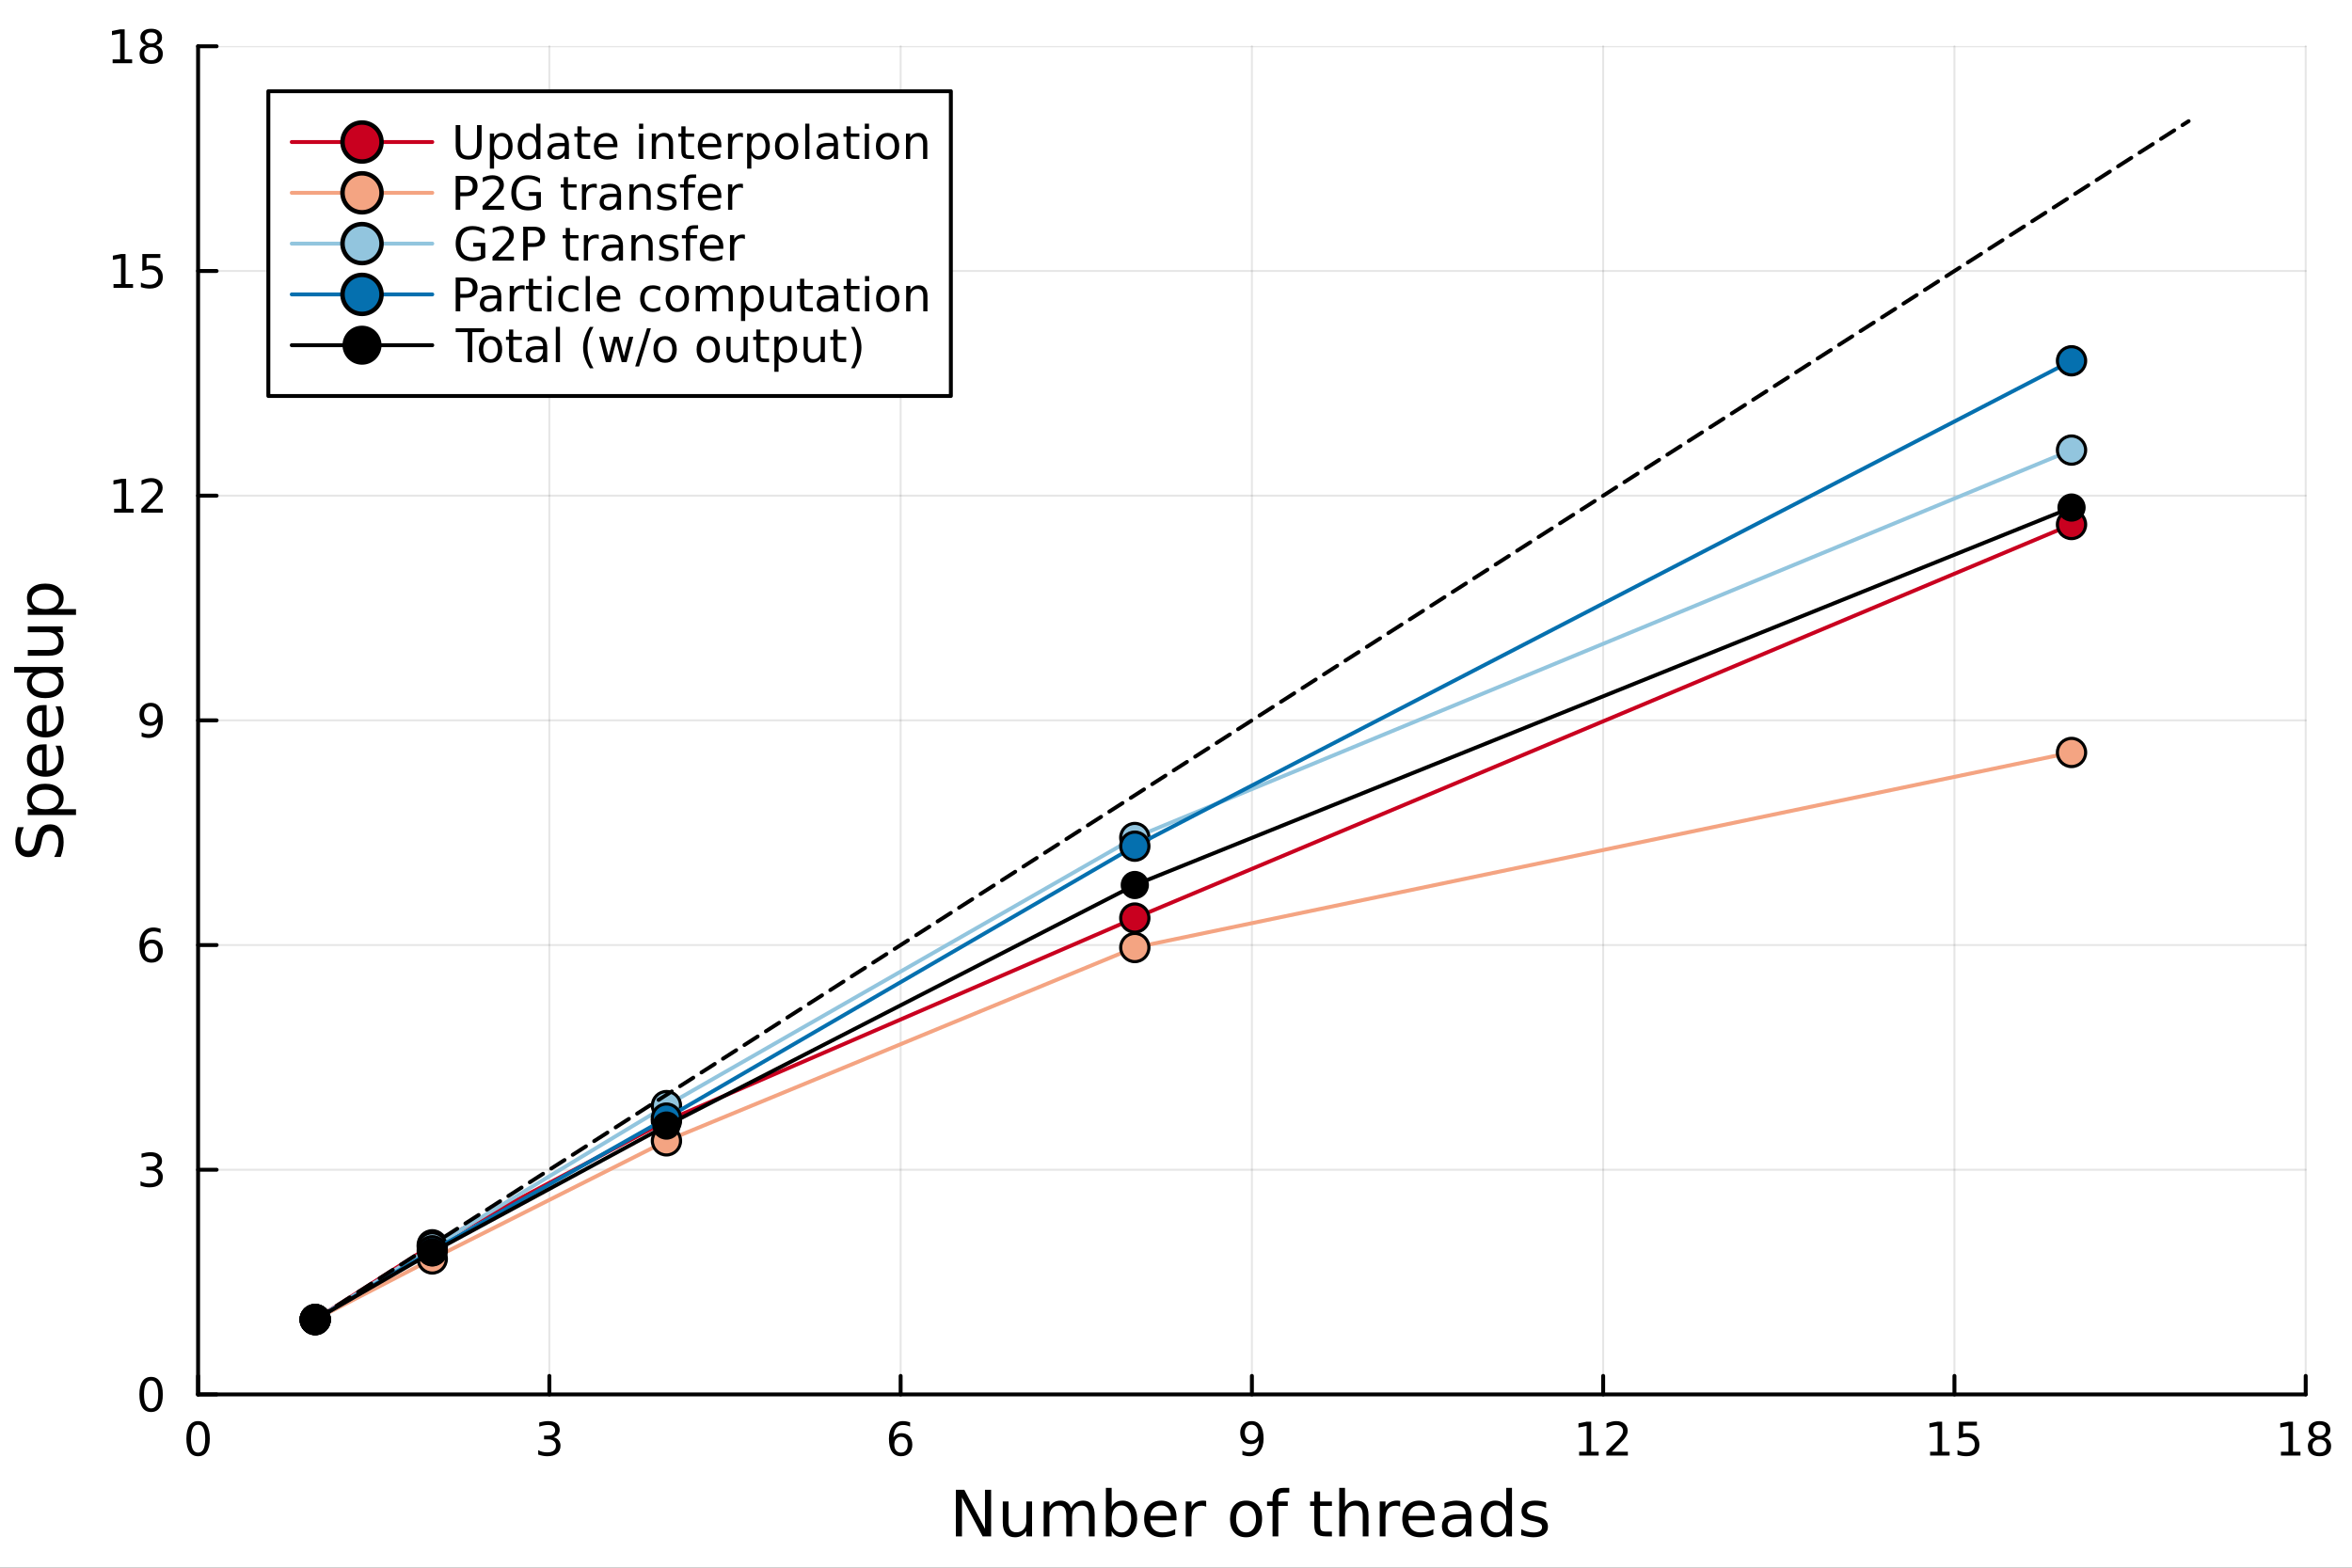 <?xml version="1.0" encoding="utf-8"?>
<svg xmlns="http://www.w3.org/2000/svg" xmlns:xlink="http://www.w3.org/1999/xlink" width="600" height="400" viewBox="0 0 2400 1600">
<rect x="0" y="0" width="2400" height="1600" fill="#333333" stroke="none"/>
<defs>
  <clipPath id="clip710">
    <rect x="0" y="0" width="2400" height="1600"/>
  </clipPath>
</defs>
<path clip-path="url(#clip710)" d="M0 1600 L2400 1600 L2400 0 L0 0  Z" fill="#ffffff" fill-rule="evenodd" fill-opacity="1"/>
<defs>
  <clipPath id="clip711">
    <rect x="480" y="0" width="1681" height="1600"/>
  </clipPath>
</defs>
<path clip-path="url(#clip710)" d="M202.135 1423.18 L2352.76 1423.18 L2352.76 47.244 L202.135 47.244  Z" fill="#ffffff" fill-rule="evenodd" fill-opacity="1"/>
<defs>
  <clipPath id="clip712">
    <rect x="202" y="47" width="2152" height="1377"/>
  </clipPath>
</defs>
<polyline clip-path="url(#clip712)" style="stroke:#000000; stroke-linecap:round; stroke-linejoin:round; stroke-width:2; stroke-opacity:0.1; fill:none" points="202.135,1423.18 202.135,47.244 "/>
<polyline clip-path="url(#clip712)" style="stroke:#000000; stroke-linecap:round; stroke-linejoin:round; stroke-width:2; stroke-opacity:0.1; fill:none" points="560.572,1423.18 560.572,47.244 "/>
<polyline clip-path="url(#clip712)" style="stroke:#000000; stroke-linecap:round; stroke-linejoin:round; stroke-width:2; stroke-opacity:0.1; fill:none" points="919.009,1423.18 919.009,47.244 "/>
<polyline clip-path="url(#clip712)" style="stroke:#000000; stroke-linecap:round; stroke-linejoin:round; stroke-width:2; stroke-opacity:0.1; fill:none" points="1277.45,1423.18 1277.45,47.244 "/>
<polyline clip-path="url(#clip712)" style="stroke:#000000; stroke-linecap:round; stroke-linejoin:round; stroke-width:2; stroke-opacity:0.1; fill:none" points="1635.88,1423.18 1635.88,47.244 "/>
<polyline clip-path="url(#clip712)" style="stroke:#000000; stroke-linecap:round; stroke-linejoin:round; stroke-width:2; stroke-opacity:0.1; fill:none" points="1994.32,1423.18 1994.32,47.244 "/>
<polyline clip-path="url(#clip712)" style="stroke:#000000; stroke-linecap:round; stroke-linejoin:round; stroke-width:2; stroke-opacity:0.1; fill:none" points="2352.76,1423.18 2352.76,47.244 "/>
<polyline clip-path="url(#clip712)" style="stroke:#000000; stroke-linecap:round; stroke-linejoin:round; stroke-width:2; stroke-opacity:0.1; fill:none" points="202.135,1423.18 2352.76,1423.18 "/>
<polyline clip-path="url(#clip712)" style="stroke:#000000; stroke-linecap:round; stroke-linejoin:round; stroke-width:2; stroke-opacity:0.1; fill:none" points="202.135,1193.86 2352.76,1193.86 "/>
<polyline clip-path="url(#clip712)" style="stroke:#000000; stroke-linecap:round; stroke-linejoin:round; stroke-width:2; stroke-opacity:0.1; fill:none" points="202.135,964.535 2352.76,964.535 "/>
<polyline clip-path="url(#clip712)" style="stroke:#000000; stroke-linecap:round; stroke-linejoin:round; stroke-width:2; stroke-opacity:0.1; fill:none" points="202.135,735.212 2352.76,735.212 "/>
<polyline clip-path="url(#clip712)" style="stroke:#000000; stroke-linecap:round; stroke-linejoin:round; stroke-width:2; stroke-opacity:0.1; fill:none" points="202.135,505.889 2352.76,505.889 "/>
<polyline clip-path="url(#clip712)" style="stroke:#000000; stroke-linecap:round; stroke-linejoin:round; stroke-width:2; stroke-opacity:0.1; fill:none" points="202.135,276.567 2352.76,276.567 "/>
<polyline clip-path="url(#clip712)" style="stroke:#000000; stroke-linecap:round; stroke-linejoin:round; stroke-width:2; stroke-opacity:0.1; fill:none" points="202.135,47.244 2352.76,47.244 "/>
<polyline clip-path="url(#clip710)" style="stroke:#000000; stroke-linecap:round; stroke-linejoin:round; stroke-width:4; stroke-opacity:1; fill:none" points="202.135,1423.18 2352.76,1423.18 "/>
<polyline clip-path="url(#clip710)" style="stroke:#000000; stroke-linecap:round; stroke-linejoin:round; stroke-width:4; stroke-opacity:1; fill:none" points="202.135,1423.18 202.135,1404.28 "/>
<polyline clip-path="url(#clip710)" style="stroke:#000000; stroke-linecap:round; stroke-linejoin:round; stroke-width:4; stroke-opacity:1; fill:none" points="560.572,1423.18 560.572,1404.28 "/>
<polyline clip-path="url(#clip710)" style="stroke:#000000; stroke-linecap:round; stroke-linejoin:round; stroke-width:4; stroke-opacity:1; fill:none" points="919.009,1423.18 919.009,1404.28 "/>
<polyline clip-path="url(#clip710)" style="stroke:#000000; stroke-linecap:round; stroke-linejoin:round; stroke-width:4; stroke-opacity:1; fill:none" points="1277.45,1423.18 1277.45,1404.28 "/>
<polyline clip-path="url(#clip710)" style="stroke:#000000; stroke-linecap:round; stroke-linejoin:round; stroke-width:4; stroke-opacity:1; fill:none" points="1635.88,1423.18 1635.88,1404.28 "/>
<polyline clip-path="url(#clip710)" style="stroke:#000000; stroke-linecap:round; stroke-linejoin:round; stroke-width:4; stroke-opacity:1; fill:none" points="1994.32,1423.18 1994.32,1404.28 "/>
<polyline clip-path="url(#clip710)" style="stroke:#000000; stroke-linecap:round; stroke-linejoin:round; stroke-width:4; stroke-opacity:1; fill:none" points="2352.76,1423.18 2352.76,1404.28 "/>
<path clip-path="url(#clip710)" d="M202.135 1454.1 Q198.524 1454.1 196.695 1457.66 Q194.89 1461.2 194.89 1468.33 Q194.89 1475.44 196.695 1479.01 Q198.524 1482.55 202.135 1482.55 Q205.769 1482.55 207.575 1479.01 Q209.403 1475.44 209.403 1468.33 Q209.403 1461.2 207.575 1457.66 Q205.769 1454.1 202.135 1454.1 M202.135 1450.39 Q207.945 1450.39 211.001 1455 Q214.079 1459.58 214.079 1468.33 Q214.079 1477.06 211.001 1481.67 Q207.945 1486.25 202.135 1486.25 Q196.325 1486.25 193.246 1481.67 Q190.19 1477.06 190.19 1468.33 Q190.19 1459.58 193.246 1455 Q196.325 1450.39 202.135 1450.39 Z" fill="#000000" fill-rule="nonzero" fill-opacity="1" /><path clip-path="url(#clip710)" d="M564.819 1466.95 Q568.176 1467.66 570.051 1469.93 Q571.949 1472.2 571.949 1475.53 Q571.949 1480.65 568.43 1483.45 Q564.912 1486.25 558.431 1486.25 Q556.255 1486.25 553.94 1485.81 Q551.648 1485.39 549.194 1484.54 L549.194 1480.02 Q551.139 1481.16 553.454 1481.74 Q555.769 1482.32 558.292 1482.32 Q562.69 1482.32 564.981 1480.58 Q567.296 1478.84 567.296 1475.53 Q567.296 1472.48 565.143 1470.77 Q563.014 1469.03 559.194 1469.03 L555.167 1469.03 L555.167 1465.19 L559.38 1465.19 Q562.829 1465.19 564.657 1463.82 Q566.486 1462.43 566.486 1459.84 Q566.486 1457.18 564.588 1455.77 Q562.713 1454.33 559.194 1454.33 Q557.273 1454.33 555.074 1454.75 Q552.875 1455.16 550.236 1456.04 L550.236 1451.88 Q552.898 1451.14 555.213 1450.77 Q557.551 1450.39 559.611 1450.39 Q564.935 1450.39 568.037 1452.83 Q571.139 1455.23 571.139 1459.35 Q571.139 1462.22 569.495 1464.21 Q567.852 1466.18 564.819 1466.95 Z" fill="#000000" fill-rule="nonzero" fill-opacity="1" /><path clip-path="url(#clip710)" d="M919.414 1466.44 Q916.266 1466.44 914.414 1468.59 Q912.585 1470.74 912.585 1474.49 Q912.585 1478.22 914.414 1480.39 Q916.266 1482.55 919.414 1482.55 Q922.562 1482.55 924.39 1480.39 Q926.242 1478.22 926.242 1474.49 Q926.242 1470.74 924.39 1468.59 Q922.562 1466.44 919.414 1466.44 M928.696 1451.78 L928.696 1456.04 Q926.937 1455.21 925.131 1454.77 Q923.349 1454.33 921.59 1454.33 Q916.96 1454.33 914.506 1457.45 Q912.076 1460.58 911.729 1466.9 Q913.094 1464.89 915.154 1463.82 Q917.215 1462.73 919.691 1462.73 Q924.9 1462.73 927.909 1465.9 Q930.941 1469.05 930.941 1474.49 Q930.941 1479.82 927.793 1483.03 Q924.645 1486.25 919.414 1486.25 Q913.418 1486.25 910.247 1481.67 Q907.076 1477.06 907.076 1468.33 Q907.076 1460.14 910.965 1455.28 Q914.853 1450.39 921.404 1450.39 Q923.164 1450.39 924.946 1450.74 Q926.752 1451.09 928.696 1451.78 Z" fill="#000000" fill-rule="nonzero" fill-opacity="1" /><path clip-path="url(#clip710)" d="M1267.75 1484.86 L1267.75 1480.6 Q1269.51 1481.44 1271.31 1481.88 Q1273.12 1482.32 1274.85 1482.32 Q1279.48 1482.32 1281.91 1479.21 Q1284.37 1476.09 1284.71 1469.75 Q1283.37 1471.74 1281.31 1472.8 Q1279.25 1473.87 1276.75 1473.87 Q1271.57 1473.87 1268.53 1470.74 Q1265.52 1467.59 1265.52 1462.15 Q1265.52 1456.83 1268.67 1453.61 Q1271.82 1450.39 1277.05 1450.39 Q1283.05 1450.39 1286.2 1455 Q1289.37 1459.58 1289.37 1468.33 Q1289.37 1476.51 1285.48 1481.39 Q1281.61 1486.25 1275.06 1486.25 Q1273.3 1486.25 1271.5 1485.9 Q1269.69 1485.56 1267.75 1484.86 M1277.05 1470.21 Q1280.2 1470.21 1282.03 1468.06 Q1283.88 1465.9 1283.88 1462.15 Q1283.88 1458.43 1282.03 1456.27 Q1280.2 1454.1 1277.05 1454.1 Q1273.9 1454.1 1272.05 1456.27 Q1270.22 1458.43 1270.22 1462.15 Q1270.22 1465.9 1272.05 1468.06 Q1273.9 1470.21 1277.05 1470.21 Z" fill="#000000" fill-rule="nonzero" fill-opacity="1" /><path clip-path="url(#clip710)" d="M1611.37 1481.64 L1619.01 1481.64 L1619.01 1455.28 L1610.7 1456.95 L1610.7 1452.69 L1618.96 1451.02 L1623.64 1451.02 L1623.64 1481.64 L1631.28 1481.64 L1631.28 1485.58 L1611.37 1485.58 L1611.37 1481.64 Z" fill="#000000" fill-rule="nonzero" fill-opacity="1" /><path clip-path="url(#clip710)" d="M1644.75 1481.64 L1661.07 1481.64 L1661.07 1485.58 L1639.12 1485.58 L1639.12 1481.64 Q1641.78 1478.89 1646.37 1474.26 Q1650.97 1469.61 1652.16 1468.27 Q1654.4 1465.74 1655.28 1464.01 Q1656.18 1462.25 1656.18 1460.56 Q1656.18 1457.8 1654.24 1456.07 Q1652.32 1454.33 1649.22 1454.33 Q1647.02 1454.33 1644.56 1455.09 Q1642.13 1455.86 1639.35 1457.41 L1639.35 1452.69 Q1642.18 1451.55 1644.63 1450.97 Q1647.09 1450.39 1649.12 1450.39 Q1654.49 1450.39 1657.69 1453.08 Q1660.88 1455.77 1660.88 1460.26 Q1660.88 1462.39 1660.07 1464.31 Q1659.28 1466.2 1657.18 1468.8 Q1656.6 1469.47 1653.5 1472.69 Q1650.4 1475.88 1644.75 1481.64 Z" fill="#000000" fill-rule="nonzero" fill-opacity="1" /><path clip-path="url(#clip710)" d="M1969.5 1481.64 L1977.14 1481.64 L1977.14 1455.28 L1968.83 1456.95 L1968.83 1452.69 L1977.1 1451.02 L1981.77 1451.02 L1981.77 1481.64 L1989.41 1481.64 L1989.41 1485.58 L1969.5 1485.58 L1969.5 1481.64 Z" fill="#000000" fill-rule="nonzero" fill-opacity="1" /><path clip-path="url(#clip710)" d="M1998.9 1451.02 L2017.26 1451.02 L2017.26 1454.96 L2003.18 1454.96 L2003.18 1463.43 Q2004.2 1463.08 2005.22 1462.92 Q2006.24 1462.73 2007.26 1462.73 Q2013.05 1462.73 2016.43 1465.9 Q2019.81 1469.08 2019.81 1474.49 Q2019.81 1480.07 2016.33 1483.17 Q2012.86 1486.25 2006.54 1486.25 Q2004.37 1486.25 2002.1 1485.88 Q1999.85 1485.51 1997.44 1484.77 L1997.44 1480.07 Q1999.53 1481.2 2001.75 1481.76 Q2003.97 1482.32 2006.45 1482.32 Q2010.45 1482.32 2012.79 1480.21 Q2015.13 1478.1 2015.13 1474.49 Q2015.13 1470.88 2012.79 1468.77 Q2010.45 1466.67 2006.45 1466.67 Q2004.57 1466.67 2002.7 1467.08 Q2000.85 1467.5 1998.9 1468.38 L1998.9 1451.02 Z" fill="#000000" fill-rule="nonzero" fill-opacity="1" /><path clip-path="url(#clip710)" d="M2327.49 1481.64 L2335.13 1481.64 L2335.13 1455.28 L2326.82 1456.95 L2326.82 1452.69 L2335.08 1451.02 L2339.76 1451.02 L2339.76 1481.64 L2347.4 1481.64 L2347.4 1485.58 L2327.49 1485.58 L2327.49 1481.64 Z" fill="#000000" fill-rule="nonzero" fill-opacity="1" /><path clip-path="url(#clip710)" d="M2366.84 1469.17 Q2363.51 1469.17 2361.59 1470.95 Q2359.69 1472.73 2359.69 1475.86 Q2359.69 1478.98 2361.59 1480.77 Q2363.51 1482.55 2366.84 1482.55 Q2370.17 1482.55 2372.1 1480.77 Q2374.02 1478.96 2374.02 1475.86 Q2374.02 1472.73 2372.1 1470.95 Q2370.2 1469.17 2366.84 1469.17 M2362.17 1467.18 Q2359.16 1466.44 2357.47 1464.38 Q2355.8 1462.32 2355.8 1459.35 Q2355.8 1455.21 2358.74 1452.8 Q2361.7 1450.39 2366.84 1450.39 Q2372 1450.39 2374.94 1452.8 Q2377.88 1455.21 2377.88 1459.35 Q2377.88 1462.32 2376.19 1464.38 Q2374.53 1466.44 2371.54 1467.18 Q2374.92 1467.96 2376.8 1470.26 Q2378.69 1472.55 2378.69 1475.86 Q2378.69 1480.88 2375.61 1483.57 Q2372.56 1486.25 2366.84 1486.25 Q2361.12 1486.25 2358.05 1483.57 Q2354.99 1480.88 2354.99 1475.86 Q2354.99 1472.55 2356.89 1470.26 Q2358.79 1467.96 2362.17 1467.18 M2360.45 1459.79 Q2360.45 1462.48 2362.12 1463.98 Q2363.81 1465.49 2366.84 1465.49 Q2369.85 1465.49 2371.54 1463.98 Q2373.25 1462.48 2373.25 1459.79 Q2373.25 1457.11 2371.54 1455.6 Q2369.85 1454.1 2366.84 1454.1 Q2363.81 1454.1 2362.12 1455.6 Q2360.45 1457.11 2360.45 1459.79 Z" fill="#000000" fill-rule="nonzero" fill-opacity="1" /><path clip-path="url(#clip710)" d="M975.361 1520.52 L984.018 1520.52 L1005.09 1560.28 L1005.09 1520.52 L1011.33 1520.52 L1011.33 1568.04 L1002.67 1568.04 L981.599 1528.29 L981.599 1568.04 L975.361 1568.04 L975.361 1520.52 Z" fill="#000000" fill-rule="nonzero" fill-opacity="1" /><path clip-path="url(#clip710)" d="M1023.26 1553.98 L1023.26 1532.4 L1029.12 1532.4 L1029.12 1553.75 Q1029.12 1558.81 1031.09 1561.36 Q1033.07 1563.87 1037.01 1563.87 Q1041.76 1563.87 1044.49 1560.85 Q1047.26 1557.83 1047.26 1552.61 L1047.26 1532.4 L1053.12 1532.4 L1053.12 1568.04 L1047.26 1568.04 L1047.26 1562.57 Q1045.13 1565.82 1042.3 1567.41 Q1039.5 1568.97 1035.77 1568.97 Q1029.63 1568.97 1026.45 1565.15 Q1023.26 1561.33 1023.26 1553.98 M1038 1531.54 L1038 1531.54 Z" fill="#000000" fill-rule="nonzero" fill-opacity="1" /><path clip-path="url(#clip710)" d="M1092.94 1539.24 Q1095.13 1535.29 1098.19 1533.41 Q1101.24 1531.54 1105.38 1531.54 Q1110.95 1531.54 1113.97 1535.45 Q1117 1539.33 1117 1546.53 L1117 1568.04 L1111.11 1568.04 L1111.11 1546.72 Q1111.11 1541.59 1109.3 1539.11 Q1107.48 1536.63 1103.76 1536.63 Q1099.21 1536.63 1096.56 1539.65 Q1093.92 1542.68 1093.92 1547.9 L1093.92 1568.04 L1088.03 1568.04 L1088.03 1546.72 Q1088.03 1541.56 1086.22 1539.11 Q1084.41 1536.63 1080.62 1536.63 Q1076.13 1536.63 1073.49 1539.68 Q1070.85 1542.71 1070.85 1547.9 L1070.85 1568.04 L1064.96 1568.04 L1064.96 1532.4 L1070.85 1532.4 L1070.85 1537.93 Q1072.85 1534.66 1075.65 1533.1 Q1078.45 1531.54 1082.3 1531.54 Q1086.19 1531.54 1088.89 1533.51 Q1091.63 1535.48 1092.94 1539.24 Z" fill="#000000" fill-rule="nonzero" fill-opacity="1" /><path clip-path="url(#clip710)" d="M1154.27 1550.25 Q1154.27 1543.79 1151.6 1540.13 Q1148.95 1536.44 1144.31 1536.44 Q1139.66 1536.44 1136.99 1540.13 Q1134.34 1543.79 1134.34 1550.25 Q1134.34 1556.71 1136.99 1560.4 Q1139.66 1564.07 1144.31 1564.07 Q1148.95 1564.07 1151.6 1560.4 Q1154.27 1556.71 1154.27 1550.25 M1134.34 1537.81 Q1136.19 1534.62 1138.99 1533.1 Q1141.82 1531.54 1145.74 1531.54 Q1152.23 1531.54 1156.27 1536.69 Q1160.35 1541.85 1160.35 1550.25 Q1160.35 1558.65 1156.27 1563.81 Q1152.23 1568.97 1145.74 1568.97 Q1141.82 1568.97 1138.99 1567.44 Q1136.19 1565.88 1134.34 1562.7 L1134.34 1568.04 L1128.46 1568.04 L1128.46 1518.52 L1134.34 1518.52 L1134.34 1537.81 Z" fill="#000000" fill-rule="nonzero" fill-opacity="1" /><path clip-path="url(#clip710)" d="M1200.55 1548.76 L1200.55 1551.62 L1173.62 1551.62 Q1174 1557.67 1177.25 1560.85 Q1180.53 1564 1186.35 1564 Q1189.73 1564 1192.88 1563.17 Q1196.06 1562.35 1199.18 1560.69 L1199.18 1566.23 Q1196.03 1567.57 1192.72 1568.27 Q1189.41 1568.97 1186 1568.97 Q1177.47 1568.97 1172.47 1564 Q1167.51 1559.04 1167.51 1550.57 Q1167.51 1541.82 1172.22 1536.69 Q1176.96 1531.54 1184.98 1531.54 Q1192.18 1531.54 1196.35 1536.18 Q1200.55 1540.8 1200.55 1548.76 M1194.69 1547.04 Q1194.63 1542.23 1191.99 1539.37 Q1189.38 1536.5 1185.05 1536.5 Q1180.15 1536.5 1177.19 1539.27 Q1174.26 1542.04 1173.81 1547.07 L1194.69 1547.04 Z" fill="#000000" fill-rule="nonzero" fill-opacity="1" /><path clip-path="url(#clip710)" d="M1230.82 1537.87 Q1229.83 1537.3 1228.65 1537.04 Q1227.51 1536.76 1226.11 1536.76 Q1221.14 1536.76 1218.47 1540 Q1215.83 1543.22 1215.83 1549.27 L1215.83 1568.04 L1209.94 1568.04 L1209.94 1532.4 L1215.83 1532.4 L1215.83 1537.93 Q1217.67 1534.69 1220.63 1533.13 Q1223.59 1531.54 1227.82 1531.54 Q1228.43 1531.54 1229.16 1531.63 Q1229.89 1531.7 1230.78 1531.85 L1230.82 1537.87 Z" fill="#000000" fill-rule="nonzero" fill-opacity="1" /><path clip-path="url(#clip710)" d="M1271.49 1536.5 Q1266.78 1536.5 1264.05 1540.19 Q1261.31 1543.85 1261.31 1550.25 Q1261.31 1556.65 1264.01 1560.34 Q1266.75 1564 1271.49 1564 Q1276.17 1564 1278.91 1560.31 Q1281.65 1556.62 1281.65 1550.25 Q1281.65 1543.92 1278.91 1540.23 Q1276.17 1536.5 1271.49 1536.5 M1271.49 1531.54 Q1279.13 1531.54 1283.49 1536.5 Q1287.85 1541.47 1287.85 1550.25 Q1287.85 1559 1283.49 1564 Q1279.13 1568.97 1271.49 1568.97 Q1263.82 1568.97 1259.46 1564 Q1255.13 1559 1255.13 1550.25 Q1255.13 1541.47 1259.46 1536.5 Q1263.82 1531.54 1271.49 1531.54 Z" fill="#000000" fill-rule="nonzero" fill-opacity="1" /><path clip-path="url(#clip710)" d="M1315.61 1518.52 L1315.61 1523.39 L1310.01 1523.39 Q1306.85 1523.39 1305.61 1524.66 Q1304.4 1525.93 1304.4 1529.24 L1304.4 1532.4 L1314.05 1532.4 L1314.05 1536.95 L1304.4 1536.95 L1304.4 1568.04 L1298.52 1568.04 L1298.52 1536.95 L1292.91 1536.95 L1292.91 1532.4 L1298.52 1532.4 L1298.52 1529.91 Q1298.52 1523.96 1301.28 1521.26 Q1304.05 1518.52 1310.07 1518.52 L1315.61 1518.52 Z" fill="#000000" fill-rule="nonzero" fill-opacity="1" /><path clip-path="url(#clip710)" d="M1347.02 1522.27 L1347.02 1532.4 L1359.09 1532.4 L1359.09 1536.95 L1347.02 1536.95 L1347.02 1556.3 Q1347.02 1560.66 1348.2 1561.9 Q1349.41 1563.14 1353.07 1563.14 L1359.09 1563.14 L1359.09 1568.04 L1353.07 1568.04 Q1346.29 1568.04 1343.71 1565.53 Q1341.13 1562.98 1341.13 1556.3 L1341.13 1536.95 L1336.84 1536.95 L1336.84 1532.4 L1341.13 1532.4 L1341.13 1522.27 L1347.02 1522.27 Z" fill="#000000" fill-rule="nonzero" fill-opacity="1" /><path clip-path="url(#clip710)" d="M1396.42 1546.53 L1396.42 1568.04 L1390.56 1568.04 L1390.56 1546.72 Q1390.56 1541.66 1388.59 1539.14 Q1386.62 1536.63 1382.67 1536.63 Q1377.93 1536.63 1375.19 1539.65 Q1372.45 1542.68 1372.45 1547.9 L1372.45 1568.04 L1366.57 1568.04 L1366.57 1518.52 L1372.45 1518.52 L1372.45 1537.93 Q1374.55 1534.72 1377.39 1533.13 Q1380.25 1531.54 1383.98 1531.54 Q1390.12 1531.54 1393.27 1535.36 Q1396.42 1539.14 1396.42 1546.53 Z" fill="#000000" fill-rule="nonzero" fill-opacity="1" /><path clip-path="url(#clip710)" d="M1428.76 1537.87 Q1427.77 1537.3 1426.59 1537.04 Q1425.45 1536.76 1424.05 1536.76 Q1419.08 1536.76 1416.41 1540 Q1413.77 1543.22 1413.77 1549.27 L1413.77 1568.04 L1407.88 1568.04 L1407.88 1532.4 L1413.77 1532.4 L1413.77 1537.93 Q1415.61 1534.69 1418.57 1533.13 Q1421.53 1531.54 1425.77 1531.54 Q1426.37 1531.54 1427.1 1531.63 Q1427.84 1531.7 1428.73 1531.85 L1428.76 1537.87 Z" fill="#000000" fill-rule="nonzero" fill-opacity="1" /><path clip-path="url(#clip710)" d="M1463.96 1548.76 L1463.96 1551.62 L1437.03 1551.62 Q1437.42 1557.67 1440.66 1560.85 Q1443.94 1564 1449.77 1564 Q1453.14 1564 1456.29 1563.17 Q1459.47 1562.35 1462.59 1560.69 L1462.59 1566.23 Q1459.44 1567.57 1456.13 1568.27 Q1452.82 1568.97 1449.41 1568.97 Q1440.88 1568.97 1435.89 1564 Q1430.92 1559.04 1430.92 1550.57 Q1430.92 1541.82 1435.63 1536.69 Q1440.38 1531.54 1448.4 1531.54 Q1455.59 1531.54 1459.76 1536.18 Q1463.96 1540.8 1463.96 1548.76 M1458.1 1547.04 Q1458.04 1542.23 1455.4 1539.37 Q1452.79 1536.5 1448.46 1536.5 Q1443.56 1536.5 1440.6 1539.27 Q1437.67 1542.04 1437.22 1547.07 L1458.1 1547.04 Z" fill="#000000" fill-rule="nonzero" fill-opacity="1" /><path clip-path="url(#clip710)" d="M1489.77 1550.12 Q1482.68 1550.12 1479.94 1551.75 Q1477.2 1553.37 1477.2 1557.29 Q1477.2 1560.4 1479.24 1562.25 Q1481.31 1564.07 1484.84 1564.07 Q1489.71 1564.07 1492.64 1560.63 Q1495.6 1557.16 1495.6 1551.43 L1495.6 1550.12 L1489.77 1550.12 M1501.45 1547.71 L1501.45 1568.04 L1495.6 1568.04 L1495.6 1562.63 Q1493.59 1565.88 1490.6 1567.44 Q1487.61 1568.97 1483.28 1568.97 Q1477.81 1568.97 1474.56 1565.91 Q1471.34 1562.82 1471.34 1557.67 Q1471.34 1551.65 1475.36 1548.6 Q1479.4 1545.54 1487.39 1545.54 L1495.6 1545.54 L1495.6 1544.97 Q1495.6 1540.93 1492.92 1538.73 Q1490.28 1536.5 1485.48 1536.5 Q1482.42 1536.5 1479.52 1537.23 Q1476.63 1537.97 1473.95 1539.43 L1473.95 1534.02 Q1477.17 1532.78 1480.19 1532.17 Q1483.22 1531.54 1486.08 1531.54 Q1493.82 1531.54 1497.64 1535.55 Q1501.45 1539.56 1501.45 1547.71 Z" fill="#000000" fill-rule="nonzero" fill-opacity="1" /><path clip-path="url(#clip710)" d="M1536.98 1537.81 L1536.98 1518.52 L1542.83 1518.52 L1542.83 1568.04 L1536.98 1568.04 L1536.98 1562.7 Q1535.13 1565.88 1532.3 1567.44 Q1529.5 1568.97 1525.55 1568.97 Q1519.09 1568.97 1515.01 1563.81 Q1510.97 1558.65 1510.97 1550.25 Q1510.97 1541.85 1515.01 1536.69 Q1519.09 1531.54 1525.55 1531.54 Q1529.5 1531.54 1532.3 1533.1 Q1535.13 1534.62 1536.98 1537.81 M1517.02 1550.25 Q1517.02 1556.71 1519.66 1560.4 Q1522.33 1564.07 1526.98 1564.07 Q1531.63 1564.07 1534.3 1560.4 Q1536.98 1556.71 1536.98 1550.25 Q1536.98 1543.79 1534.3 1540.13 Q1531.63 1536.44 1526.98 1536.44 Q1522.33 1536.44 1519.66 1540.13 Q1517.02 1543.79 1517.02 1550.25 Z" fill="#000000" fill-rule="nonzero" fill-opacity="1" /><path clip-path="url(#clip710)" d="M1577.62 1533.45 L1577.62 1538.98 Q1575.14 1537.71 1572.46 1537.07 Q1569.79 1536.44 1566.93 1536.44 Q1562.57 1536.44 1560.37 1537.77 Q1558.2 1539.11 1558.2 1541.79 Q1558.2 1543.82 1559.76 1545 Q1561.32 1546.15 1566.03 1547.2 L1568.04 1547.64 Q1574.28 1548.98 1576.89 1551.43 Q1579.53 1553.85 1579.53 1558.21 Q1579.53 1563.17 1575.58 1566.07 Q1571.67 1568.97 1564.79 1568.97 Q1561.93 1568.97 1558.81 1568.39 Q1555.72 1567.85 1552.28 1566.74 L1552.28 1560.69 Q1555.53 1562.38 1558.68 1563.24 Q1561.83 1564.07 1564.92 1564.07 Q1569.06 1564.07 1571.29 1562.66 Q1573.51 1561.23 1573.51 1558.65 Q1573.51 1556.27 1571.89 1554.99 Q1570.3 1553.72 1564.86 1552.54 L1562.82 1552.07 Q1557.38 1550.92 1554.96 1548.56 Q1552.54 1546.18 1552.54 1542.04 Q1552.54 1537.01 1556.1 1534.27 Q1559.67 1531.54 1566.23 1531.54 Q1569.47 1531.54 1572.34 1532.01 Q1575.2 1532.49 1577.62 1533.45 Z" fill="#000000" fill-rule="nonzero" fill-opacity="1" /><polyline clip-path="url(#clip710)" style="stroke:#000000; stroke-linecap:round; stroke-linejoin:round; stroke-width:4; stroke-opacity:1; fill:none" points="202.135,1423.18 202.135,47.244 "/>
<polyline clip-path="url(#clip710)" style="stroke:#000000; stroke-linecap:round; stroke-linejoin:round; stroke-width:4; stroke-opacity:1; fill:none" points="202.135,1423.18 221.033,1423.18 "/>
<polyline clip-path="url(#clip710)" style="stroke:#000000; stroke-linecap:round; stroke-linejoin:round; stroke-width:4; stroke-opacity:1; fill:none" points="202.135,1193.86 221.033,1193.86 "/>
<polyline clip-path="url(#clip710)" style="stroke:#000000; stroke-linecap:round; stroke-linejoin:round; stroke-width:4; stroke-opacity:1; fill:none" points="202.135,964.535 221.033,964.535 "/>
<polyline clip-path="url(#clip710)" style="stroke:#000000; stroke-linecap:round; stroke-linejoin:round; stroke-width:4; stroke-opacity:1; fill:none" points="202.135,735.212 221.033,735.212 "/>
<polyline clip-path="url(#clip710)" style="stroke:#000000; stroke-linecap:round; stroke-linejoin:round; stroke-width:4; stroke-opacity:1; fill:none" points="202.135,505.889 221.033,505.889 "/>
<polyline clip-path="url(#clip710)" style="stroke:#000000; stroke-linecap:round; stroke-linejoin:round; stroke-width:4; stroke-opacity:1; fill:none" points="202.135,276.567 221.033,276.567 "/>
<polyline clip-path="url(#clip710)" style="stroke:#000000; stroke-linecap:round; stroke-linejoin:round; stroke-width:4; stroke-opacity:1; fill:none" points="202.135,47.244 221.033,47.244 "/>
<path clip-path="url(#clip710)" d="M154.19 1408.98 Q150.579 1408.98 148.751 1412.54 Q146.945 1416.08 146.945 1423.21 Q146.945 1430.32 148.751 1433.89 Q150.579 1437.43 154.19 1437.43 Q157.825 1437.43 159.63 1433.89 Q161.459 1430.32 161.459 1423.21 Q161.459 1416.08 159.63 1412.54 Q157.825 1408.98 154.19 1408.98 M154.19 1405.27 Q160.001 1405.27 163.056 1409.88 Q166.135 1414.46 166.135 1423.21 Q166.135 1431.94 163.056 1436.55 Q160.001 1441.13 154.19 1441.13 Q148.38 1441.13 145.302 1436.55 Q142.246 1431.94 142.246 1423.21 Q142.246 1414.46 145.302 1409.88 Q148.38 1405.27 154.19 1405.27 Z" fill="#000000" fill-rule="nonzero" fill-opacity="1" /><path clip-path="url(#clip710)" d="M159.005 1192.5 Q162.362 1193.22 164.237 1195.49 Q166.135 1197.76 166.135 1201.09 Q166.135 1206.21 162.616 1209.01 Q159.098 1211.81 152.616 1211.81 Q150.441 1211.81 148.126 1211.37 Q145.834 1210.95 143.38 1210.1 L143.38 1205.58 Q145.325 1206.72 147.64 1207.29 Q149.954 1207.87 152.478 1207.87 Q156.876 1207.87 159.167 1206.14 Q161.482 1204.4 161.482 1201.09 Q161.482 1198.04 159.329 1196.32 Q157.2 1194.59 153.38 1194.59 L149.353 1194.59 L149.353 1190.74 L153.566 1190.74 Q157.015 1190.74 158.843 1189.38 Q160.672 1187.99 160.672 1185.4 Q160.672 1182.73 158.774 1181.32 Q156.899 1179.89 153.38 1179.89 Q151.459 1179.89 149.26 1180.3 Q147.061 1180.72 144.422 1181.6 L144.422 1177.43 Q147.084 1176.69 149.399 1176.32 Q151.737 1175.95 153.797 1175.95 Q159.121 1175.95 162.223 1178.38 Q165.325 1180.79 165.325 1184.91 Q165.325 1187.78 163.681 1189.77 Q162.038 1191.74 159.005 1192.5 Z" fill="#000000" fill-rule="nonzero" fill-opacity="1" /><path clip-path="url(#clip710)" d="M154.607 962.671 Q151.459 962.671 149.607 964.824 Q147.778 966.977 147.778 970.727 Q147.778 974.454 149.607 976.629 Q151.459 978.782 154.607 978.782 Q157.755 978.782 159.584 976.629 Q161.436 974.454 161.436 970.727 Q161.436 966.977 159.584 964.824 Q157.755 962.671 154.607 962.671 M163.89 948.018 L163.89 952.278 Q162.13 951.444 160.325 951.005 Q158.542 950.565 156.783 950.565 Q152.153 950.565 149.7 953.69 Q147.269 956.815 146.922 963.134 Q148.288 961.12 150.348 960.055 Q152.408 958.967 154.885 958.967 Q160.093 958.967 163.102 962.139 Q166.135 965.287 166.135 970.727 Q166.135 976.051 162.987 979.268 Q159.839 982.486 154.607 982.486 Q148.612 982.486 145.441 977.903 Q142.269 973.296 142.269 964.569 Q142.269 956.375 146.158 951.514 Q150.047 946.63 156.598 946.63 Q158.357 946.63 160.14 946.977 Q161.945 947.324 163.89 948.018 Z" fill="#000000" fill-rule="nonzero" fill-opacity="1" /><path clip-path="url(#clip710)" d="M144.515 751.774 L144.515 747.515 Q146.274 748.348 148.079 748.788 Q149.885 749.228 151.621 749.228 Q156.251 749.228 158.681 746.126 Q161.135 743.001 161.482 736.659 Q160.14 738.649 158.079 739.714 Q156.019 740.779 153.519 740.779 Q148.334 740.779 145.302 737.654 Q142.292 734.506 142.292 729.066 Q142.292 723.742 145.441 720.525 Q148.589 717.307 153.82 717.307 Q159.815 717.307 162.964 721.913 Q166.135 726.497 166.135 735.247 Q166.135 743.418 162.246 748.302 Q158.38 753.163 151.829 753.163 Q150.07 753.163 148.265 752.816 Q146.459 752.469 144.515 751.774 M153.82 737.122 Q156.968 737.122 158.797 734.969 Q160.649 732.816 160.649 729.066 Q160.649 725.339 158.797 723.187 Q156.968 721.011 153.82 721.011 Q150.672 721.011 148.82 723.187 Q146.991 725.339 146.991 729.066 Q146.991 732.816 148.82 734.969 Q150.672 737.122 153.82 737.122 Z" fill="#000000" fill-rule="nonzero" fill-opacity="1" /><path clip-path="url(#clip710)" d="M116.436 519.234 L124.075 519.234 L124.075 492.869 L115.765 494.535 L115.765 490.276 L124.029 488.609 L128.705 488.609 L128.705 519.234 L136.343 519.234 L136.343 523.169 L116.436 523.169 L116.436 519.234 Z" fill="#000000" fill-rule="nonzero" fill-opacity="1" /><path clip-path="url(#clip710)" d="M149.816 519.234 L166.135 519.234 L166.135 523.169 L144.191 523.169 L144.191 519.234 Q146.853 516.48 151.436 511.85 Q156.042 507.197 157.223 505.855 Q159.468 503.331 160.348 501.595 Q161.251 499.836 161.251 498.146 Q161.251 495.392 159.306 493.656 Q157.385 491.92 154.283 491.92 Q152.084 491.92 149.63 492.683 Q147.2 493.447 144.422 494.998 L144.422 490.276 Q147.246 489.142 149.7 488.563 Q152.153 487.984 154.19 487.984 Q159.561 487.984 162.755 490.67 Q165.95 493.355 165.95 497.845 Q165.95 499.975 165.14 501.896 Q164.352 503.794 162.246 506.387 Q161.667 507.058 158.565 510.276 Q155.464 513.47 149.816 519.234 Z" fill="#000000" fill-rule="nonzero" fill-opacity="1" /><path clip-path="url(#clip710)" d="M115.834 289.912 L123.473 289.912 L123.473 263.546 L115.163 265.213 L115.163 260.953 L123.427 259.287 L128.103 259.287 L128.103 289.912 L135.742 289.912 L135.742 293.847 L115.834 293.847 L115.834 289.912 Z" fill="#000000" fill-rule="nonzero" fill-opacity="1" /><path clip-path="url(#clip710)" d="M145.232 259.287 L163.589 259.287 L163.589 263.222 L149.515 263.222 L149.515 271.694 Q150.533 271.347 151.552 271.185 Q152.57 271 153.589 271 Q159.376 271 162.755 274.171 Q166.135 277.342 166.135 282.759 Q166.135 288.337 162.663 291.439 Q159.19 294.518 152.871 294.518 Q150.695 294.518 148.427 294.148 Q146.181 293.777 143.774 293.037 L143.774 288.337 Q145.857 289.472 148.079 290.027 Q150.302 290.583 152.778 290.583 Q156.783 290.583 159.121 288.476 Q161.459 286.37 161.459 282.759 Q161.459 279.148 159.121 277.041 Q156.783 274.935 152.778 274.935 Q150.903 274.935 149.028 275.351 Q147.177 275.768 145.232 276.648 L145.232 259.287 Z" fill="#000000" fill-rule="nonzero" fill-opacity="1" /><path clip-path="url(#clip710)" d="M114.931 60.589 L122.57 60.589 L122.57 34.223 L114.26 35.89 L114.26 31.631 L122.524 29.964 L127.2 29.964 L127.2 60.589 L134.839 60.589 L134.839 64.524 L114.931 64.524 L114.931 60.589 Z" fill="#000000" fill-rule="nonzero" fill-opacity="1" /><path clip-path="url(#clip710)" d="M154.283 48.112 Q150.95 48.112 149.028 49.895 Q147.13 51.677 147.13 54.802 Q147.13 57.927 149.028 59.709 Q150.95 61.492 154.283 61.492 Q157.616 61.492 159.538 59.709 Q161.459 57.904 161.459 54.802 Q161.459 51.677 159.538 49.895 Q157.64 48.112 154.283 48.112 M149.607 46.121 Q146.598 45.381 144.908 43.321 Q143.241 41.26 143.241 38.297 Q143.241 34.154 146.181 31.747 Q149.144 29.339 154.283 29.339 Q159.445 29.339 162.385 31.747 Q165.325 34.154 165.325 38.297 Q165.325 41.26 163.635 43.321 Q161.968 45.381 158.982 46.121 Q162.362 46.908 164.237 49.2 Q166.135 51.492 166.135 54.802 Q166.135 59.825 163.056 62.51 Q160.001 65.195 154.283 65.195 Q148.566 65.195 145.487 62.51 Q142.431 59.825 142.431 54.802 Q142.431 51.492 144.329 49.2 Q146.228 46.908 149.607 46.121 M147.894 38.737 Q147.894 41.422 149.561 42.927 Q151.251 44.432 154.283 44.432 Q157.292 44.432 158.982 42.927 Q160.695 41.422 160.695 38.737 Q160.695 36.052 158.982 34.547 Q157.292 33.043 154.283 33.043 Q151.251 33.043 149.561 34.547 Q147.894 36.052 147.894 38.737 Z" fill="#000000" fill-rule="nonzero" fill-opacity="1" /><path clip-path="url(#clip710)" d="M18.044 844.209 L24.314 844.209 Q22.563 847.869 21.704 851.116 Q20.845 854.362 20.845 857.386 Q20.845 862.638 22.882 865.502 Q24.919 868.335 28.674 868.335 Q31.826 868.335 33.449 866.457 Q35.04 864.547 36.027 859.264 L36.823 855.381 Q38.191 848.187 41.66 844.782 Q45.098 841.344 50.891 841.344 Q57.798 841.344 61.362 845.991 Q64.927 850.606 64.927 859.55 Q64.927 862.924 64.163 866.743 Q63.399 870.531 61.904 874.605 L55.283 874.605 Q57.479 870.69 58.593 866.934 Q59.707 863.179 59.707 859.55 Q59.707 854.044 57.543 851.052 Q55.379 848.06 51.368 848.06 Q47.867 848.06 45.894 850.224 Q43.92 852.357 42.934 857.258 L42.17 861.173 Q40.737 868.367 37.682 871.581 Q34.626 874.796 29.184 874.796 Q22.882 874.796 19.253 870.372 Q15.625 865.916 15.625 858.118 Q15.625 854.776 16.23 851.307 Q16.834 847.837 18.044 844.209 Z" fill="#000000" fill-rule="nonzero" fill-opacity="1" /><path clip-path="url(#clip710)" d="M58.657 825.907 L77.563 825.907 L77.563 831.796 L28.356 831.796 L28.356 825.907 L33.767 825.907 Q30.584 824.061 29.056 821.26 Q27.497 818.428 27.497 814.513 Q27.497 808.02 32.653 803.978 Q37.809 799.903 46.212 799.903 Q54.615 799.903 59.771 803.978 Q64.927 808.02 64.927 814.513 Q64.927 818.428 63.399 821.26 Q61.84 824.061 58.657 825.907 M46.212 805.983 Q39.751 805.983 36.09 808.656 Q32.398 811.298 32.398 815.945 Q32.398 820.592 36.09 823.266 Q39.751 825.907 46.212 825.907 Q52.673 825.907 56.365 823.266 Q60.026 820.592 60.026 815.945 Q60.026 811.298 56.365 808.656 Q52.673 805.983 46.212 805.983 Z" fill="#000000" fill-rule="nonzero" fill-opacity="1" /><path clip-path="url(#clip710)" d="M44.716 759.704 L47.581 759.704 L47.581 786.631 Q53.628 786.249 56.811 783.003 Q59.962 779.724 59.962 773.9 Q59.962 770.526 59.134 767.375 Q58.307 764.192 56.652 761.073 L62.19 761.073 Q63.527 764.224 64.227 767.534 Q64.927 770.844 64.927 774.25 Q64.927 782.78 59.962 787.777 Q54.997 792.742 46.53 792.742 Q37.777 792.742 32.653 788.031 Q27.497 783.289 27.497 775.268 Q27.497 768.075 32.144 763.905 Q36.759 759.704 44.716 759.704 M42.997 765.56 Q38.191 765.624 35.327 768.266 Q32.462 770.876 32.462 775.205 Q32.462 780.106 35.231 783.066 Q38 785.994 43.029 786.44 L42.997 765.56 Z" fill="#000000" fill-rule="nonzero" fill-opacity="1" /><path clip-path="url(#clip710)" d="M44.716 719.6 L47.581 719.6 L47.581 746.527 Q53.628 746.145 56.811 742.899 Q59.962 739.62 59.962 733.796 Q59.962 730.422 59.134 727.271 Q58.307 724.088 56.652 720.969 L62.19 720.969 Q63.527 724.12 64.227 727.43 Q64.927 730.74 64.927 734.146 Q64.927 742.676 59.962 747.673 Q54.997 752.638 46.53 752.638 Q37.777 752.638 32.653 747.927 Q27.497 743.185 27.497 735.164 Q27.497 727.971 32.144 723.801 Q36.759 719.6 44.716 719.6 M42.997 725.457 Q38.191 725.52 35.327 728.162 Q32.462 730.772 32.462 735.101 Q32.462 740.002 35.231 742.962 Q38 745.89 43.029 746.336 L42.997 725.457 Z" fill="#000000" fill-rule="nonzero" fill-opacity="1" /><path clip-path="url(#clip710)" d="M33.767 686.53 L14.479 686.53 L14.479 680.674 L64.004 680.674 L64.004 686.53 L58.657 686.53 Q61.84 688.376 63.399 691.209 Q64.927 694.01 64.927 697.957 Q64.927 704.418 59.771 708.492 Q54.615 712.534 46.212 712.534 Q37.809 712.534 32.653 708.492 Q27.497 704.418 27.497 697.957 Q27.497 694.01 29.056 691.209 Q30.584 688.376 33.767 686.53 M46.212 706.487 Q52.673 706.487 56.365 703.845 Q60.026 701.171 60.026 696.524 Q60.026 691.877 56.365 689.204 Q52.673 686.53 46.212 686.53 Q39.751 686.53 36.09 689.204 Q32.398 691.877 32.398 696.524 Q32.398 701.171 36.09 703.845 Q39.751 706.487 46.212 706.487 Z" fill="#000000" fill-rule="nonzero" fill-opacity="1" /><path clip-path="url(#clip710)" d="M49.936 669.216 L28.356 669.216 L28.356 663.359 L49.713 663.359 Q54.774 663.359 57.32 661.386 Q59.835 659.412 59.835 655.466 Q59.835 650.723 56.811 647.986 Q53.787 645.217 48.567 645.217 L28.356 645.217 L28.356 639.36 L64.004 639.36 L64.004 645.217 L58.53 645.217 Q61.776 647.349 63.368 650.182 Q64.927 652.983 64.927 656.707 Q64.927 662.85 61.108 666.033 Q57.288 669.216 49.936 669.216 M27.497 654.479 L27.497 654.479 Z" fill="#000000" fill-rule="nonzero" fill-opacity="1" /><path clip-path="url(#clip710)" d="M58.657 621.632 L77.563 621.632 L77.563 627.52 L28.356 627.52 L28.356 621.632 L33.767 621.632 Q30.584 619.786 29.056 616.985 Q27.497 614.152 27.497 610.237 Q27.497 603.744 32.653 599.702 Q37.809 595.628 46.212 595.628 Q54.615 595.628 59.771 599.702 Q64.927 603.744 64.927 610.237 Q64.927 614.152 63.399 616.985 Q61.84 619.786 58.657 621.632 M46.212 601.707 Q39.751 601.707 36.09 604.381 Q32.398 607.023 32.398 611.67 Q32.398 616.316 36.09 618.99 Q39.751 621.632 46.212 621.632 Q52.673 621.632 56.365 618.99 Q60.026 616.316 60.026 611.67 Q60.026 607.023 56.365 604.381 Q52.673 601.707 46.212 601.707 Z" fill="#000000" fill-rule="nonzero" fill-opacity="1" /><polyline clip-path="url(#clip712)" style="stroke:#c9001f; stroke-linecap:round; stroke-linejoin:round; stroke-width:4; stroke-opacity:1; fill:none" points="321.614,1346.74 441.093,1270.46 680.051,1143.99 1157.97,936.974 2113.8,535.326 "/>
<circle clip-path="url(#clip712)" cx="321.614" cy="1346.74" r="14.4" fill="#c9001f" fill-rule="evenodd" fill-opacity="1" stroke="#000000" stroke-opacity="1" stroke-width="3.2"/>
<circle clip-path="url(#clip712)" cx="441.093" cy="1270.46" r="14.4" fill="#c9001f" fill-rule="evenodd" fill-opacity="1" stroke="#000000" stroke-opacity="1" stroke-width="3.2"/>
<circle clip-path="url(#clip712)" cx="680.051" cy="1143.99" r="14.4" fill="#c9001f" fill-rule="evenodd" fill-opacity="1" stroke="#000000" stroke-opacity="1" stroke-width="3.2"/>
<circle clip-path="url(#clip712)" cx="1157.97" cy="936.974" r="14.4" fill="#c9001f" fill-rule="evenodd" fill-opacity="1" stroke="#000000" stroke-opacity="1" stroke-width="3.2"/>
<circle clip-path="url(#clip712)" cx="2113.8" cy="535.326" r="14.4" fill="#c9001f" fill-rule="evenodd" fill-opacity="1" stroke="#000000" stroke-opacity="1" stroke-width="3.2"/>
<polyline clip-path="url(#clip712)" style="stroke:#f4a482; stroke-linecap:round; stroke-linejoin:round; stroke-width:4; stroke-opacity:1; fill:none" points="321.614,1346.74 441.093,1284.89 680.051,1164.38 1157.97,967.069 2113.8,767.972 "/>
<circle clip-path="url(#clip712)" cx="321.614" cy="1346.74" r="14.4" fill="#f4a482" fill-rule="evenodd" fill-opacity="1" stroke="#000000" stroke-opacity="1" stroke-width="3.2"/>
<circle clip-path="url(#clip712)" cx="441.093" cy="1284.89" r="14.4" fill="#f4a482" fill-rule="evenodd" fill-opacity="1" stroke="#000000" stroke-opacity="1" stroke-width="3.2"/>
<circle clip-path="url(#clip712)" cx="680.051" cy="1164.38" r="14.4" fill="#f4a482" fill-rule="evenodd" fill-opacity="1" stroke="#000000" stroke-opacity="1" stroke-width="3.2"/>
<circle clip-path="url(#clip712)" cx="1157.97" cy="967.069" r="14.4" fill="#f4a482" fill-rule="evenodd" fill-opacity="1" stroke="#000000" stroke-opacity="1" stroke-width="3.2"/>
<circle clip-path="url(#clip712)" cx="2113.8" cy="767.972" r="14.4" fill="#f4a482" fill-rule="evenodd" fill-opacity="1" stroke="#000000" stroke-opacity="1" stroke-width="3.2"/>
<polyline clip-path="url(#clip712)" style="stroke:#92c5de; stroke-linecap:round; stroke-linejoin:round; stroke-width:4; stroke-opacity:1; fill:none" points="321.614,1346.74 441.093,1272.58 680.051,1128.39 1157.97,854.773 2113.8,459.36 "/>
<circle clip-path="url(#clip712)" cx="321.614" cy="1346.74" r="14.4" fill="#92c5de" fill-rule="evenodd" fill-opacity="1" stroke="#000000" stroke-opacity="1" stroke-width="3.2"/>
<circle clip-path="url(#clip712)" cx="441.093" cy="1272.58" r="14.4" fill="#92c5de" fill-rule="evenodd" fill-opacity="1" stroke="#000000" stroke-opacity="1" stroke-width="3.2"/>
<circle clip-path="url(#clip712)" cx="680.051" cy="1128.39" r="14.4" fill="#92c5de" fill-rule="evenodd" fill-opacity="1" stroke="#000000" stroke-opacity="1" stroke-width="3.2"/>
<circle clip-path="url(#clip712)" cx="1157.97" cy="854.773" r="14.4" fill="#92c5de" fill-rule="evenodd" fill-opacity="1" stroke="#000000" stroke-opacity="1" stroke-width="3.2"/>
<circle clip-path="url(#clip712)" cx="2113.8" cy="459.36" r="14.4" fill="#92c5de" fill-rule="evenodd" fill-opacity="1" stroke="#000000" stroke-opacity="1" stroke-width="3.2"/>
<polyline clip-path="url(#clip712)" style="stroke:#0570af; stroke-linecap:round; stroke-linejoin:round; stroke-width:4; stroke-opacity:1; fill:none" points="321.614,1346.74 441.093,1276.55 680.051,1141.15 1157.97,863.633 2113.8,368.227 "/>
<circle clip-path="url(#clip712)" cx="321.614" cy="1346.74" r="14.4" fill="#0570af" fill-rule="evenodd" fill-opacity="1" stroke="#000000" stroke-opacity="1" stroke-width="3.2"/>
<circle clip-path="url(#clip712)" cx="441.093" cy="1276.55" r="14.4" fill="#0570af" fill-rule="evenodd" fill-opacity="1" stroke="#000000" stroke-opacity="1" stroke-width="3.2"/>
<circle clip-path="url(#clip712)" cx="680.051" cy="1141.15" r="14.4" fill="#0570af" fill-rule="evenodd" fill-opacity="1" stroke="#000000" stroke-opacity="1" stroke-width="3.2"/>
<circle clip-path="url(#clip712)" cx="1157.97" cy="863.633" r="14.4" fill="#0570af" fill-rule="evenodd" fill-opacity="1" stroke="#000000" stroke-opacity="1" stroke-width="3.2"/>
<circle clip-path="url(#clip712)" cx="2113.8" cy="368.227" r="14.4" fill="#0570af" fill-rule="evenodd" fill-opacity="1" stroke="#000000" stroke-opacity="1" stroke-width="3.2"/>
<polyline clip-path="url(#clip712)" style="stroke:#000000; stroke-linecap:round; stroke-linejoin:round; stroke-width:4; stroke-opacity:1; fill:none" points="321.614,1346.74 441.093,1278.05 680.051,1148.77 1157.97,903.257 2113.8,518.002 "/>
<circle clip-path="url(#clip712)" cx="321.614" cy="1346.74" r="14.4" fill="#000000" fill-rule="evenodd" fill-opacity="1" stroke="none"/>
<circle clip-path="url(#clip712)" cx="441.093" cy="1278.05" r="14.4" fill="#000000" fill-rule="evenodd" fill-opacity="1" stroke="none"/>
<circle clip-path="url(#clip712)" cx="680.051" cy="1148.77" r="14.4" fill="#000000" fill-rule="evenodd" fill-opacity="1" stroke="none"/>
<circle clip-path="url(#clip712)" cx="1157.97" cy="903.257" r="14.4" fill="#000000" fill-rule="evenodd" fill-opacity="1" stroke="none"/>
<circle clip-path="url(#clip712)" cx="2113.8" cy="518.002" r="14.4" fill="#000000" fill-rule="evenodd" fill-opacity="1" stroke="none"/>
<polyline clip-path="url(#clip712)" style="stroke:#000000; stroke-linecap:round; stroke-linejoin:round; stroke-width:4; stroke-opacity:1; fill:none" stroke-dasharray="16, 10" points="321.614,1346.74 2233.28,123.685 "/>
<path clip-path="url(#clip710)" d="M273.822 404.149 L970.271 404.149 L970.271 93.109 L273.822 93.109  Z" fill="#ffffff" fill-rule="evenodd" fill-opacity="1"/>
<polyline clip-path="url(#clip710)" style="stroke:#000000; stroke-linecap:round; stroke-linejoin:round; stroke-width:4; stroke-opacity:1; fill:none" points="273.822,404.149 970.271,404.149 970.271,93.109 273.822,93.109 273.822,404.149 "/>
<polyline clip-path="url(#clip710)" style="stroke:#c9001f; stroke-linecap:round; stroke-linejoin:round; stroke-width:4; stroke-opacity:1; fill:none" points="297.718,144.949 441.093,144.949 "/>
<circle clip-path="url(#clip710)" cx="369.405" cy="144.949" r="19.913" fill="#c9001f" fill-rule="evenodd" fill-opacity="1" stroke="#000000" stroke-opacity="1" stroke-width="4.551"/>
<path clip-path="url(#clip710)" d="M464.989 127.669 L469.688 127.669 L469.688 148.664 Q469.688 154.219 471.701 156.673 Q473.715 159.104 478.229 159.104 Q482.72 159.104 484.734 156.673 Q486.748 154.219 486.748 148.664 L486.748 127.669 L491.447 127.669 L491.447 149.243 Q491.447 156.002 488.09 159.451 Q484.757 162.9 478.229 162.9 Q471.678 162.9 468.322 159.451 Q464.989 156.002 464.989 149.243 L464.989 127.669 Z" fill="#000000" fill-rule="nonzero" fill-opacity="1" /><path clip-path="url(#clip710)" d="M504.155 158.34 L504.155 172.09 L499.873 172.09 L499.873 136.303 L504.155 136.303 L504.155 140.238 Q505.498 137.923 507.535 136.812 Q509.595 135.678 512.442 135.678 Q517.164 135.678 520.104 139.428 Q523.067 143.178 523.067 149.289 Q523.067 155.4 520.104 159.15 Q517.164 162.9 512.442 162.9 Q509.595 162.9 507.535 161.789 Q505.498 160.655 504.155 158.34 M518.646 149.289 Q518.646 144.59 516.701 141.928 Q514.78 139.243 511.4 139.243 Q508.021 139.243 506.076 141.928 Q504.155 144.59 504.155 149.289 Q504.155 153.988 506.076 156.673 Q508.021 159.335 511.4 159.335 Q514.78 159.335 516.701 156.673 Q518.646 153.988 518.646 149.289 Z" fill="#000000" fill-rule="nonzero" fill-opacity="1" /><path clip-path="url(#clip710)" d="M547.187 140.238 L547.187 126.21 L551.446 126.21 L551.446 162.229 L547.187 162.229 L547.187 158.34 Q545.845 160.655 543.784 161.789 Q541.747 162.9 538.877 162.9 Q534.178 162.9 531.215 159.15 Q528.275 155.4 528.275 149.289 Q528.275 143.178 531.215 139.428 Q534.178 135.678 538.877 135.678 Q541.747 135.678 543.784 136.812 Q545.845 137.923 547.187 140.238 M532.673 149.289 Q532.673 153.988 534.595 156.673 Q536.539 159.335 539.919 159.335 Q543.298 159.335 545.243 156.673 Q547.187 153.988 547.187 149.289 Q547.187 144.59 545.243 141.928 Q543.298 139.243 539.919 139.243 Q536.539 139.243 534.595 141.928 Q532.673 144.59 532.673 149.289 Z" fill="#000000" fill-rule="nonzero" fill-opacity="1" /><path clip-path="url(#clip710)" d="M572.002 149.196 Q566.84 149.196 564.849 150.377 Q562.858 151.557 562.858 154.405 Q562.858 156.673 564.34 158.016 Q565.845 159.335 568.414 159.335 Q571.956 159.335 574.085 156.835 Q576.238 154.312 576.238 150.145 L576.238 149.196 L572.002 149.196 M580.497 147.437 L580.497 162.229 L576.238 162.229 L576.238 158.293 Q574.78 160.655 572.604 161.789 Q570.428 162.9 567.28 162.9 Q563.298 162.9 560.937 160.678 Q558.599 158.432 558.599 154.682 Q558.599 150.307 561.516 148.085 Q564.456 145.863 570.266 145.863 L576.238 145.863 L576.238 145.446 Q576.238 142.507 574.294 140.909 Q572.372 139.289 568.877 139.289 Q566.655 139.289 564.548 139.821 Q562.442 140.354 560.497 141.419 L560.497 137.483 Q562.835 136.581 565.034 136.141 Q567.233 135.678 569.317 135.678 Q574.942 135.678 577.719 138.594 Q580.497 141.511 580.497 147.437 Z" fill="#000000" fill-rule="nonzero" fill-opacity="1" /><path clip-path="url(#clip710)" d="M593.483 128.942 L593.483 136.303 L602.256 136.303 L602.256 139.613 L593.483 139.613 L593.483 153.687 Q593.483 156.858 594.34 157.761 Q595.219 158.664 597.881 158.664 L602.256 158.664 L602.256 162.229 L597.881 162.229 Q592.951 162.229 591.076 160.4 Q589.201 158.548 589.201 153.687 L589.201 139.613 L586.076 139.613 L586.076 136.303 L589.201 136.303 L589.201 128.942 L593.483 128.942 Z" fill="#000000" fill-rule="nonzero" fill-opacity="1" /><path clip-path="url(#clip710)" d="M630.034 148.201 L630.034 150.284 L610.451 150.284 Q610.729 154.682 613.09 156.997 Q615.474 159.289 619.71 159.289 Q622.164 159.289 624.455 158.687 Q626.77 158.085 629.039 156.881 L629.039 160.909 Q626.747 161.881 624.34 162.391 Q621.932 162.9 619.455 162.9 Q613.252 162.9 609.617 159.289 Q606.006 155.678 606.006 149.52 Q606.006 143.155 609.432 139.428 Q612.881 135.678 618.715 135.678 Q623.946 135.678 626.978 139.057 Q630.034 142.414 630.034 148.201 M625.775 146.951 Q625.728 143.456 623.807 141.372 Q621.909 139.289 618.761 139.289 Q615.196 139.289 613.043 141.303 Q610.914 143.317 610.59 146.974 L625.775 146.951 Z" fill="#000000" fill-rule="nonzero" fill-opacity="1" /><path clip-path="url(#clip710)" d="M652.094 136.303 L656.353 136.303 L656.353 162.229 L652.094 162.229 L652.094 136.303 M652.094 126.21 L656.353 126.21 L656.353 131.604 L652.094 131.604 L652.094 126.21 Z" fill="#000000" fill-rule="nonzero" fill-opacity="1" /><path clip-path="url(#clip710)" d="M686.816 146.581 L686.816 162.229 L682.557 162.229 L682.557 146.719 Q682.557 143.039 681.122 141.21 Q679.686 139.382 676.816 139.382 Q673.367 139.382 671.376 141.581 Q669.386 143.78 669.386 147.576 L669.386 162.229 L665.103 162.229 L665.103 136.303 L669.386 136.303 L669.386 140.331 Q670.913 137.993 672.974 136.835 Q675.057 135.678 677.765 135.678 Q682.233 135.678 684.524 138.456 Q686.816 141.21 686.816 146.581 Z" fill="#000000" fill-rule="nonzero" fill-opacity="1" /><path clip-path="url(#clip710)" d="M699.524 128.942 L699.524 136.303 L708.297 136.303 L708.297 139.613 L699.524 139.613 L699.524 153.687 Q699.524 156.858 700.381 157.761 Q701.26 158.664 703.922 158.664 L708.297 158.664 L708.297 162.229 L703.922 162.229 Q698.992 162.229 697.117 160.4 Q695.242 158.548 695.242 153.687 L695.242 139.613 L692.117 139.613 L692.117 136.303 L695.242 136.303 L695.242 128.942 L699.524 128.942 Z" fill="#000000" fill-rule="nonzero" fill-opacity="1" /><path clip-path="url(#clip710)" d="M736.075 148.201 L736.075 150.284 L716.492 150.284 Q716.77 154.682 719.131 156.997 Q721.515 159.289 725.751 159.289 Q728.205 159.289 730.496 158.687 Q732.811 158.085 735.08 156.881 L735.08 160.909 Q732.788 161.881 730.381 162.391 Q727.973 162.9 725.496 162.9 Q719.293 162.9 715.659 159.289 Q712.047 155.678 712.047 149.52 Q712.047 143.155 715.473 139.428 Q718.922 135.678 724.756 135.678 Q729.987 135.678 733.02 139.057 Q736.075 142.414 736.075 148.201 M731.816 146.951 Q731.77 143.456 729.848 141.372 Q727.95 139.289 724.802 139.289 Q721.237 139.289 719.084 141.303 Q716.955 143.317 716.631 146.974 L731.816 146.951 Z" fill="#000000" fill-rule="nonzero" fill-opacity="1" /><path clip-path="url(#clip710)" d="M758.089 140.284 Q757.371 139.868 756.515 139.682 Q755.681 139.474 754.663 139.474 Q751.052 139.474 749.107 141.835 Q747.186 144.173 747.186 148.571 L747.186 162.229 L742.904 162.229 L742.904 136.303 L747.186 136.303 L747.186 140.331 Q748.529 137.969 750.681 136.835 Q752.834 135.678 755.913 135.678 Q756.353 135.678 756.885 135.747 Q757.418 135.794 758.066 135.909 L758.089 140.284 Z" fill="#000000" fill-rule="nonzero" fill-opacity="1" /><path clip-path="url(#clip710)" d="M766.677 158.34 L766.677 172.09 L762.394 172.09 L762.394 136.303 L766.677 136.303 L766.677 140.238 Q768.019 137.923 770.056 136.812 Q772.117 135.678 774.964 135.678 Q779.686 135.678 782.626 139.428 Q785.589 143.178 785.589 149.289 Q785.589 155.4 782.626 159.15 Q779.686 162.9 774.964 162.9 Q772.117 162.9 770.056 161.789 Q768.019 160.655 766.677 158.34 M781.167 149.289 Q781.167 144.59 779.223 141.928 Q777.302 139.243 773.922 139.243 Q770.542 139.243 768.598 141.928 Q766.677 144.59 766.677 149.289 Q766.677 153.988 768.598 156.673 Q770.542 159.335 773.922 159.335 Q777.302 159.335 779.223 156.673 Q781.167 153.988 781.167 149.289 Z" fill="#000000" fill-rule="nonzero" fill-opacity="1" /><path clip-path="url(#clip710)" d="M802.695 139.289 Q799.269 139.289 797.278 141.974 Q795.288 144.636 795.288 149.289 Q795.288 153.942 797.255 156.627 Q799.246 159.289 802.695 159.289 Q806.098 159.289 808.089 156.604 Q810.079 153.918 810.079 149.289 Q810.079 144.682 808.089 141.997 Q806.098 139.289 802.695 139.289 M802.695 135.678 Q808.251 135.678 811.422 139.289 Q814.593 142.9 814.593 149.289 Q814.593 155.655 811.422 159.289 Q808.251 162.9 802.695 162.9 Q797.116 162.9 793.945 159.289 Q790.797 155.655 790.797 149.289 Q790.797 142.9 793.945 139.289 Q797.116 135.678 802.695 135.678 Z" fill="#000000" fill-rule="nonzero" fill-opacity="1" /><path clip-path="url(#clip710)" d="M821.653 126.21 L825.913 126.21 L825.913 162.229 L821.653 162.229 L821.653 126.21 Z" fill="#000000" fill-rule="nonzero" fill-opacity="1" /><path clip-path="url(#clip710)" d="M846.607 149.196 Q841.445 149.196 839.454 150.377 Q837.463 151.557 837.463 154.405 Q837.463 156.673 838.945 158.016 Q840.45 159.335 843.019 159.335 Q846.561 159.335 848.69 156.835 Q850.843 154.312 850.843 150.145 L850.843 149.196 L846.607 149.196 M855.102 147.437 L855.102 162.229 L850.843 162.229 L850.843 158.293 Q849.385 160.655 847.209 161.789 Q845.033 162.9 841.885 162.9 Q837.903 162.9 835.542 160.678 Q833.204 158.432 833.204 154.682 Q833.204 150.307 836.121 148.085 Q839.061 145.863 844.871 145.863 L850.843 145.863 L850.843 145.446 Q850.843 142.507 848.899 140.909 Q846.977 139.289 843.482 139.289 Q841.26 139.289 839.153 139.821 Q837.047 140.354 835.102 141.419 L835.102 137.483 Q837.44 136.581 839.639 136.141 Q841.838 135.678 843.922 135.678 Q849.547 135.678 852.324 138.594 Q855.102 141.511 855.102 147.437 Z" fill="#000000" fill-rule="nonzero" fill-opacity="1" /><path clip-path="url(#clip710)" d="M868.088 128.942 L868.088 136.303 L876.861 136.303 L876.861 139.613 L868.088 139.613 L868.088 153.687 Q868.088 156.858 868.945 157.761 Q869.824 158.664 872.486 158.664 L876.861 158.664 L876.861 162.229 L872.486 162.229 Q867.556 162.229 865.681 160.4 Q863.806 158.548 863.806 153.687 L863.806 139.613 L860.681 139.613 L860.681 136.303 L863.806 136.303 L863.806 128.942 L868.088 128.942 Z" fill="#000000" fill-rule="nonzero" fill-opacity="1" /><path clip-path="url(#clip710)" d="M882.463 136.303 L886.722 136.303 L886.722 162.229 L882.463 162.229 L882.463 136.303 M882.463 126.21 L886.722 126.21 L886.722 131.604 L882.463 131.604 L882.463 126.21 Z" fill="#000000" fill-rule="nonzero" fill-opacity="1" /><path clip-path="url(#clip710)" d="M905.681 139.289 Q902.255 139.289 900.264 141.974 Q898.273 144.636 898.273 149.289 Q898.273 153.942 900.241 156.627 Q902.232 159.289 905.681 159.289 Q909.083 159.289 911.074 156.604 Q913.065 153.918 913.065 149.289 Q913.065 144.682 911.074 141.997 Q909.083 139.289 905.681 139.289 M905.681 135.678 Q911.236 135.678 914.407 139.289 Q917.579 142.9 917.579 149.289 Q917.579 155.655 914.407 159.289 Q911.236 162.9 905.681 162.9 Q900.102 162.9 896.931 159.289 Q893.783 155.655 893.783 149.289 Q893.783 142.9 896.931 139.289 Q900.102 135.678 905.681 135.678 Z" fill="#000000" fill-rule="nonzero" fill-opacity="1" /><path clip-path="url(#clip710)" d="M946.19 146.581 L946.19 162.229 L941.93 162.229 L941.93 146.719 Q941.93 143.039 940.495 141.21 Q939.06 139.382 936.19 139.382 Q932.741 139.382 930.75 141.581 Q928.759 143.78 928.759 147.576 L928.759 162.229 L924.477 162.229 L924.477 136.303 L928.759 136.303 L928.759 140.331 Q930.287 137.993 932.347 136.835 Q934.43 135.678 937.139 135.678 Q941.606 135.678 943.898 138.456 Q946.19 141.21 946.19 146.581 Z" fill="#000000" fill-rule="nonzero" fill-opacity="1" /><polyline clip-path="url(#clip710)" style="stroke:#f4a482; stroke-linecap:round; stroke-linejoin:round; stroke-width:4; stroke-opacity:1; fill:none" points="297.718,196.789 441.093,196.789 "/>
<circle clip-path="url(#clip710)" cx="369.405" cy="196.789" r="19.913" fill="#f4a482" fill-rule="evenodd" fill-opacity="1" stroke="#000000" stroke-opacity="1" stroke-width="4.551"/>
<path clip-path="url(#clip710)" d="M469.664 183.351 L469.664 196.337 L475.544 196.337 Q478.808 196.337 480.59 194.647 Q482.373 192.958 482.373 189.833 Q482.373 186.731 480.59 185.041 Q478.808 183.351 475.544 183.351 L469.664 183.351 M464.989 179.509 L475.544 179.509 Q481.354 179.509 484.317 182.147 Q487.303 184.763 487.303 189.833 Q487.303 194.948 484.317 197.564 Q481.354 200.18 475.544 200.18 L469.664 200.18 L469.664 214.069 L464.989 214.069 L464.989 179.509 Z" fill="#000000" fill-rule="nonzero" fill-opacity="1" /><path clip-path="url(#clip710)" d="M498.021 210.133 L514.34 210.133 L514.34 214.069 L492.396 214.069 L492.396 210.133 Q495.058 207.379 499.641 202.749 Q504.248 198.096 505.428 196.754 Q507.674 194.231 508.553 192.495 Q509.456 190.735 509.456 189.046 Q509.456 186.291 507.511 184.555 Q505.59 182.819 502.488 182.819 Q500.289 182.819 497.836 183.583 Q495.405 184.347 492.627 185.897 L492.627 181.175 Q495.451 180.041 497.905 179.462 Q500.359 178.884 502.396 178.884 Q507.766 178.884 510.961 181.569 Q514.155 184.254 514.155 188.745 Q514.155 190.874 513.345 192.796 Q512.558 194.694 510.451 197.286 Q509.873 197.958 506.771 201.175 Q503.669 204.37 498.021 210.133 Z" fill="#000000" fill-rule="nonzero" fill-opacity="1" /><path clip-path="url(#clip710)" d="M547.303 209.138 L547.303 199.856 L539.664 199.856 L539.664 196.013 L551.933 196.013 L551.933 210.851 Q549.224 212.772 545.96 213.768 Q542.696 214.74 538.993 214.74 Q530.891 214.74 526.308 210.018 Q521.748 205.272 521.748 196.823 Q521.748 188.351 526.308 183.629 Q530.891 178.884 538.993 178.884 Q542.372 178.884 545.405 179.717 Q548.46 180.55 551.03 182.171 L551.03 187.147 Q548.437 184.948 545.521 183.837 Q542.604 182.726 539.386 182.726 Q533.044 182.726 529.849 186.268 Q526.678 189.809 526.678 196.823 Q526.678 203.814 529.849 207.356 Q533.044 210.897 539.386 210.897 Q541.863 210.897 543.808 210.481 Q545.752 210.041 547.303 209.138 Z" fill="#000000" fill-rule="nonzero" fill-opacity="1" /><path clip-path="url(#clip710)" d="M579.571 180.782 L579.571 188.143 L588.344 188.143 L588.344 191.453 L579.571 191.453 L579.571 205.527 Q579.571 208.698 580.428 209.601 Q581.307 210.504 583.969 210.504 L588.344 210.504 L588.344 214.069 L583.969 214.069 Q579.039 214.069 577.164 212.24 Q575.289 210.388 575.289 205.527 L575.289 191.453 L572.164 191.453 L572.164 188.143 L575.289 188.143 L575.289 180.782 L579.571 180.782 Z" fill="#000000" fill-rule="nonzero" fill-opacity="1" /><path clip-path="url(#clip710)" d="M608.969 192.124 Q608.252 191.708 607.395 191.522 Q606.562 191.314 605.543 191.314 Q601.932 191.314 599.988 193.675 Q598.067 196.013 598.067 200.411 L598.067 214.069 L593.784 214.069 L593.784 188.143 L598.067 188.143 L598.067 192.171 Q599.409 189.809 601.562 188.675 Q603.715 187.518 606.793 187.518 Q607.233 187.518 607.766 187.587 Q608.298 187.634 608.946 187.749 L608.969 192.124 Z" fill="#000000" fill-rule="nonzero" fill-opacity="1" /><path clip-path="url(#clip710)" d="M625.219 201.036 Q620.057 201.036 618.066 202.217 Q616.076 203.397 616.076 206.245 Q616.076 208.513 617.557 209.856 Q619.062 211.175 621.631 211.175 Q625.173 211.175 627.303 208.675 Q629.455 206.152 629.455 201.985 L629.455 201.036 L625.219 201.036 M633.715 199.277 L633.715 214.069 L629.455 214.069 L629.455 210.133 Q627.997 212.495 625.821 213.629 Q623.645 214.74 620.497 214.74 Q616.516 214.74 614.154 212.518 Q611.816 210.272 611.816 206.522 Q611.816 202.147 614.733 199.925 Q617.673 197.703 623.483 197.703 L629.455 197.703 L629.455 197.286 Q629.455 194.347 627.511 192.749 Q625.59 191.129 622.094 191.129 Q619.872 191.129 617.766 191.661 Q615.659 192.194 613.715 193.259 L613.715 189.323 Q616.053 188.421 618.252 187.981 Q620.451 187.518 622.534 187.518 Q628.159 187.518 630.937 190.434 Q633.715 193.351 633.715 199.277 Z" fill="#000000" fill-rule="nonzero" fill-opacity="1" /><path clip-path="url(#clip710)" d="M664.038 198.421 L664.038 214.069 L659.779 214.069 L659.779 198.559 Q659.779 194.879 658.344 193.05 Q656.909 191.222 654.038 191.222 Q650.589 191.222 648.599 193.421 Q646.608 195.62 646.608 199.416 L646.608 214.069 L642.326 214.069 L642.326 188.143 L646.608 188.143 L646.608 192.171 Q648.136 189.833 650.196 188.675 Q652.279 187.518 654.988 187.518 Q659.455 187.518 661.747 190.296 Q664.038 193.05 664.038 198.421 Z" fill="#000000" fill-rule="nonzero" fill-opacity="1" /><path clip-path="url(#clip710)" d="M689.061 188.907 L689.061 192.934 Q687.256 192.009 685.311 191.546 Q683.367 191.083 681.284 191.083 Q678.112 191.083 676.515 192.055 Q674.941 193.027 674.941 194.971 Q674.941 196.453 676.075 197.309 Q677.21 198.143 680.636 198.907 L682.094 199.231 Q686.631 200.203 688.529 201.985 Q690.45 203.745 690.45 206.916 Q690.45 210.527 687.58 212.633 Q684.733 214.74 679.733 214.74 Q677.649 214.74 675.381 214.323 Q673.136 213.93 670.636 213.12 L670.636 208.721 Q672.997 209.948 675.288 210.573 Q677.58 211.175 679.825 211.175 Q682.835 211.175 684.455 210.157 Q686.075 209.115 686.075 207.24 Q686.075 205.504 684.895 204.578 Q683.737 203.652 679.779 202.796 L678.298 202.448 Q674.339 201.615 672.58 199.902 Q670.821 198.166 670.821 195.157 Q670.821 191.499 673.413 189.509 Q676.006 187.518 680.774 187.518 Q683.136 187.518 685.219 187.865 Q687.302 188.212 689.061 188.907 Z" fill="#000000" fill-rule="nonzero" fill-opacity="1" /><path clip-path="url(#clip710)" d="M710.358 178.05 L710.358 181.592 L706.284 181.592 Q703.992 181.592 703.089 182.518 Q702.21 183.444 702.21 185.851 L702.21 188.143 L709.223 188.143 L709.223 191.453 L702.21 191.453 L702.21 214.069 L697.927 214.069 L697.927 191.453 L693.853 191.453 L693.853 188.143 L697.927 188.143 L697.927 186.337 Q697.927 182.009 699.941 180.041 Q701.955 178.05 706.33 178.05 L710.358 178.05 Z" fill="#000000" fill-rule="nonzero" fill-opacity="1" /><path clip-path="url(#clip710)" d="M736.098 200.041 L736.098 202.124 L716.515 202.124 Q716.793 206.522 719.154 208.837 Q721.538 211.129 725.774 211.129 Q728.228 211.129 730.52 210.527 Q732.834 209.925 735.103 208.721 L735.103 212.749 Q732.811 213.721 730.404 214.231 Q727.996 214.74 725.52 214.74 Q719.316 214.74 715.682 211.129 Q712.071 207.518 712.071 201.36 Q712.071 194.995 715.496 191.268 Q718.946 187.518 724.779 187.518 Q730.01 187.518 733.043 190.897 Q736.098 194.254 736.098 200.041 M731.839 198.791 Q731.793 195.296 729.871 193.212 Q727.973 191.129 724.825 191.129 Q721.26 191.129 719.108 193.143 Q716.978 195.157 716.654 198.814 L731.839 198.791 Z" fill="#000000" fill-rule="nonzero" fill-opacity="1" /><path clip-path="url(#clip710)" d="M758.112 192.124 Q757.394 191.708 756.538 191.522 Q755.705 191.314 754.686 191.314 Q751.075 191.314 749.131 193.675 Q747.209 196.013 747.209 200.411 L747.209 214.069 L742.927 214.069 L742.927 188.143 L747.209 188.143 L747.209 192.171 Q748.552 189.809 750.705 188.675 Q752.857 187.518 755.936 187.518 Q756.376 187.518 756.908 187.587 Q757.441 187.634 758.089 187.749 L758.112 192.124 Z" fill="#000000" fill-rule="nonzero" fill-opacity="1" /><polyline clip-path="url(#clip710)" style="stroke:#92c5de; stroke-linecap:round; stroke-linejoin:round; stroke-width:4; stroke-opacity:1; fill:none" points="297.718,248.629 441.093,248.629 "/>
<circle clip-path="url(#clip710)" cx="369.405" cy="248.629" r="19.913" fill="#92c5de" fill-rule="evenodd" fill-opacity="1" stroke="#000000" stroke-opacity="1" stroke-width="4.551"/>
<path clip-path="url(#clip710)" d="M490.544 260.978 L490.544 251.696 L482.905 251.696 L482.905 247.853 L495.174 247.853 L495.174 262.691 Q492.465 264.612 489.201 265.608 Q485.938 266.58 482.234 266.58 Q474.132 266.58 469.549 261.858 Q464.989 257.112 464.989 248.663 Q464.989 240.191 469.549 235.469 Q474.132 230.724 482.234 230.724 Q485.613 230.724 488.646 231.557 Q491.701 232.39 494.271 234.011 L494.271 238.987 Q491.678 236.788 488.762 235.677 Q485.845 234.566 482.627 234.566 Q476.285 234.566 473.09 238.108 Q469.919 241.649 469.919 248.663 Q469.919 255.654 473.09 259.196 Q476.285 262.737 482.627 262.737 Q485.104 262.737 487.049 262.321 Q488.993 261.881 490.544 260.978 Z" fill="#000000" fill-rule="nonzero" fill-opacity="1" /><path clip-path="url(#clip710)" d="M508.16 261.973 L524.479 261.973 L524.479 265.909 L502.535 265.909 L502.535 261.973 Q505.197 259.219 509.78 254.589 Q514.386 249.936 515.567 248.594 Q517.812 246.071 518.692 244.335 Q519.595 242.575 519.595 240.886 Q519.595 238.131 517.65 236.395 Q515.729 234.659 512.627 234.659 Q510.428 234.659 507.974 235.423 Q505.544 236.187 502.766 237.737 L502.766 233.015 Q505.59 231.881 508.044 231.302 Q510.498 230.724 512.535 230.724 Q517.905 230.724 521.099 233.409 Q524.294 236.094 524.294 240.585 Q524.294 242.714 523.484 244.636 Q522.697 246.534 520.59 249.126 Q520.011 249.798 516.91 253.015 Q513.808 256.21 508.16 261.973 Z" fill="#000000" fill-rule="nonzero" fill-opacity="1" /><path clip-path="url(#clip710)" d="M538.553 235.191 L538.553 248.177 L544.433 248.177 Q547.696 248.177 549.479 246.487 Q551.261 244.798 551.261 241.673 Q551.261 238.571 549.479 236.881 Q547.696 235.191 544.433 235.191 L538.553 235.191 M533.877 231.349 L544.433 231.349 Q550.243 231.349 553.206 233.987 Q556.192 236.603 556.192 241.673 Q556.192 246.788 553.206 249.404 Q550.243 252.02 544.433 252.02 L538.553 252.02 L538.553 265.909 L533.877 265.909 L533.877 231.349 Z" fill="#000000" fill-rule="nonzero" fill-opacity="1" /><path clip-path="url(#clip710)" d="M581.562 232.622 L581.562 239.983 L590.335 239.983 L590.335 243.293 L581.562 243.293 L581.562 257.367 Q581.562 260.538 582.418 261.441 Q583.298 262.344 585.96 262.344 L590.335 262.344 L590.335 265.909 L585.96 265.909 Q581.03 265.909 579.155 264.08 Q577.28 262.228 577.28 257.367 L577.28 243.293 L574.155 243.293 L574.155 239.983 L577.28 239.983 L577.28 232.622 L581.562 232.622 Z" fill="#000000" fill-rule="nonzero" fill-opacity="1" /><path clip-path="url(#clip710)" d="M610.96 243.964 Q610.242 243.548 609.386 243.362 Q608.553 243.154 607.534 243.154 Q603.923 243.154 601.979 245.515 Q600.057 247.853 600.057 252.251 L600.057 265.909 L595.775 265.909 L595.775 239.983 L600.057 239.983 L600.057 244.011 Q601.4 241.649 603.553 240.515 Q605.705 239.358 608.784 239.358 Q609.224 239.358 609.756 239.427 Q610.289 239.474 610.937 239.589 L610.96 243.964 Z" fill="#000000" fill-rule="nonzero" fill-opacity="1" /><path clip-path="url(#clip710)" d="M627.21 252.876 Q622.048 252.876 620.057 254.057 Q618.066 255.237 618.066 258.085 Q618.066 260.353 619.548 261.696 Q621.053 263.015 623.622 263.015 Q627.164 263.015 629.293 260.515 Q631.446 257.992 631.446 253.825 L631.446 252.876 L627.21 252.876 M635.705 251.117 L635.705 265.909 L631.446 265.909 L631.446 261.973 Q629.988 264.335 627.812 265.469 Q625.636 266.58 622.488 266.58 Q618.506 266.58 616.145 264.358 Q613.807 262.112 613.807 258.362 Q613.807 253.987 616.724 251.765 Q619.664 249.543 625.474 249.543 L631.446 249.543 L631.446 249.126 Q631.446 246.187 629.502 244.589 Q627.58 242.969 624.085 242.969 Q621.863 242.969 619.756 243.501 Q617.65 244.034 615.705 245.099 L615.705 241.163 Q618.043 240.261 620.242 239.821 Q622.441 239.358 624.525 239.358 Q630.15 239.358 632.927 242.274 Q635.705 245.191 635.705 251.117 Z" fill="#000000" fill-rule="nonzero" fill-opacity="1" /><path clip-path="url(#clip710)" d="M666.029 250.261 L666.029 265.909 L661.77 265.909 L661.77 250.399 Q661.77 246.719 660.335 244.89 Q658.9 243.062 656.029 243.062 Q652.58 243.062 650.589 245.261 Q648.599 247.46 648.599 251.256 L648.599 265.909 L644.316 265.909 L644.316 239.983 L648.599 239.983 L648.599 244.011 Q650.126 241.673 652.187 240.515 Q654.27 239.358 656.978 239.358 Q661.446 239.358 663.737 242.136 Q666.029 244.89 666.029 250.261 Z" fill="#000000" fill-rule="nonzero" fill-opacity="1" /><path clip-path="url(#clip710)" d="M691.052 240.747 L691.052 244.774 Q689.247 243.849 687.302 243.386 Q685.358 242.923 683.274 242.923 Q680.103 242.923 678.506 243.895 Q676.932 244.867 676.932 246.811 Q676.932 248.293 678.066 249.149 Q679.2 249.983 682.626 250.747 L684.085 251.071 Q688.622 252.043 690.52 253.825 Q692.441 255.585 692.441 258.756 Q692.441 262.367 689.571 264.473 Q686.723 266.58 681.724 266.58 Q679.64 266.58 677.372 266.163 Q675.126 265.77 672.626 264.96 L672.626 260.561 Q674.987 261.788 677.279 262.413 Q679.571 263.015 681.816 263.015 Q684.825 263.015 686.446 261.997 Q688.066 260.955 688.066 259.08 Q688.066 257.344 686.886 256.418 Q685.728 255.492 681.77 254.636 L680.288 254.288 Q676.33 253.455 674.571 251.742 Q672.812 250.006 672.812 246.997 Q672.812 243.339 675.404 241.349 Q677.997 239.358 682.765 239.358 Q685.126 239.358 687.21 239.705 Q689.293 240.052 691.052 240.747 Z" fill="#000000" fill-rule="nonzero" fill-opacity="1" /><path clip-path="url(#clip710)" d="M712.348 229.89 L712.348 233.432 L708.274 233.432 Q705.983 233.432 705.08 234.358 Q704.2 235.284 704.2 237.691 L704.2 239.983 L711.214 239.983 L711.214 243.293 L704.2 243.293 L704.2 265.909 L699.918 265.909 L699.918 243.293 L695.844 243.293 L695.844 239.983 L699.918 239.983 L699.918 238.177 Q699.918 233.849 701.932 231.881 Q703.946 229.89 708.321 229.89 L712.348 229.89 Z" fill="#000000" fill-rule="nonzero" fill-opacity="1" /><path clip-path="url(#clip710)" d="M738.089 251.881 L738.089 253.964 L718.506 253.964 Q718.783 258.362 721.145 260.677 Q723.529 262.969 727.765 262.969 Q730.219 262.969 732.51 262.367 Q734.825 261.765 737.094 260.561 L737.094 264.589 Q734.802 265.561 732.395 266.071 Q729.987 266.58 727.51 266.58 Q721.307 266.58 717.672 262.969 Q714.061 259.358 714.061 253.2 Q714.061 246.835 717.487 243.108 Q720.936 239.358 726.77 239.358 Q732.001 239.358 735.033 242.737 Q738.089 246.094 738.089 251.881 M733.83 250.631 Q733.783 247.136 731.862 245.052 Q729.964 242.969 726.816 242.969 Q723.251 242.969 721.098 244.983 Q718.969 246.997 718.645 250.654 L733.83 250.631 Z" fill="#000000" fill-rule="nonzero" fill-opacity="1" /><path clip-path="url(#clip710)" d="M760.103 243.964 Q759.385 243.548 758.529 243.362 Q757.695 243.154 756.677 243.154 Q753.066 243.154 751.121 245.515 Q749.2 247.853 749.2 252.251 L749.2 265.909 L744.918 265.909 L744.918 239.983 L749.2 239.983 L749.2 244.011 Q750.543 241.649 752.695 240.515 Q754.848 239.358 757.927 239.358 Q758.367 239.358 758.899 239.427 Q759.431 239.474 760.08 239.589 L760.103 243.964 Z" fill="#000000" fill-rule="nonzero" fill-opacity="1" /><polyline clip-path="url(#clip710)" style="stroke:#0570af; stroke-linecap:round; stroke-linejoin:round; stroke-width:4; stroke-opacity:1; fill:none" points="297.718,300.469 441.093,300.469 "/>
<circle clip-path="url(#clip710)" cx="369.405" cy="300.469" r="19.913" fill="#0570af" fill-rule="evenodd" fill-opacity="1" stroke="#000000" stroke-opacity="1" stroke-width="4.551"/>
<path clip-path="url(#clip710)" d="M469.664 287.031 L469.664 300.017 L475.544 300.017 Q478.808 300.017 480.59 298.327 Q482.373 296.638 482.373 293.513 Q482.373 290.411 480.59 288.721 Q478.808 287.031 475.544 287.031 L469.664 287.031 M464.989 283.189 L475.544 283.189 Q481.354 283.189 484.317 285.827 Q487.303 288.443 487.303 293.513 Q487.303 298.628 484.317 301.244 Q481.354 303.86 475.544 303.86 L469.664 303.86 L469.664 317.749 L464.989 317.749 L464.989 283.189 Z" fill="#000000" fill-rule="nonzero" fill-opacity="1" /><path clip-path="url(#clip710)" d="M503.044 304.716 Q497.882 304.716 495.891 305.897 Q493.9 307.077 493.9 309.925 Q493.9 312.193 495.382 313.536 Q496.887 314.855 499.456 314.855 Q502.998 314.855 505.127 312.355 Q507.28 309.832 507.28 305.665 L507.28 304.716 L503.044 304.716 M511.539 302.957 L511.539 317.749 L507.28 317.749 L507.28 313.813 Q505.822 316.175 503.646 317.309 Q501.47 318.42 498.322 318.42 Q494.34 318.42 491.979 316.198 Q489.641 313.952 489.641 310.202 Q489.641 305.827 492.558 303.605 Q495.498 301.383 501.308 301.383 L507.28 301.383 L507.28 300.966 Q507.28 298.027 505.336 296.429 Q503.414 294.809 499.919 294.809 Q497.697 294.809 495.59 295.341 Q493.484 295.874 491.539 296.939 L491.539 293.003 Q493.877 292.101 496.076 291.661 Q498.275 291.198 500.359 291.198 Q505.984 291.198 508.761 294.114 Q511.539 297.031 511.539 302.957 Z" fill="#000000" fill-rule="nonzero" fill-opacity="1" /><path clip-path="url(#clip710)" d="M535.335 295.804 Q534.618 295.388 533.761 295.202 Q532.928 294.994 531.909 294.994 Q528.298 294.994 526.354 297.355 Q524.433 299.693 524.433 304.091 L524.433 317.749 L520.15 317.749 L520.15 291.823 L524.433 291.823 L524.433 295.851 Q525.775 293.489 527.928 292.355 Q530.081 291.198 533.159 291.198 Q533.599 291.198 534.132 291.267 Q534.664 291.314 535.312 291.429 L535.335 295.804 Z" fill="#000000" fill-rule="nonzero" fill-opacity="1" /><path clip-path="url(#clip710)" d="M544.016 284.462 L544.016 291.823 L552.789 291.823 L552.789 295.133 L544.016 295.133 L544.016 309.207 Q544.016 312.378 544.872 313.281 Q545.752 314.184 548.414 314.184 L552.789 314.184 L552.789 317.749 L548.414 317.749 Q543.484 317.749 541.609 315.92 Q539.734 314.068 539.734 309.207 L539.734 295.133 L536.609 295.133 L536.609 291.823 L539.734 291.823 L539.734 284.462 L544.016 284.462 Z" fill="#000000" fill-rule="nonzero" fill-opacity="1" /><path clip-path="url(#clip710)" d="M558.391 291.823 L562.65 291.823 L562.65 317.749 L558.391 317.749 L558.391 291.823 M558.391 281.73 L562.65 281.73 L562.65 287.124 L558.391 287.124 L558.391 281.73 Z" fill="#000000" fill-rule="nonzero" fill-opacity="1" /><path clip-path="url(#clip710)" d="M590.219 292.818 L590.219 296.8 Q588.414 295.804 586.585 295.318 Q584.78 294.809 582.928 294.809 Q578.784 294.809 576.493 297.448 Q574.201 300.064 574.201 304.809 Q574.201 309.554 576.493 312.193 Q578.784 314.809 582.928 314.809 Q584.78 314.809 586.585 314.323 Q588.414 313.813 590.219 312.818 L590.219 316.753 Q588.437 317.587 586.516 318.003 Q584.618 318.42 582.465 318.42 Q576.608 318.42 573.159 314.739 Q569.71 311.059 569.71 304.809 Q569.71 298.466 573.182 294.832 Q576.678 291.198 582.743 291.198 Q584.71 291.198 586.585 291.615 Q588.46 292.008 590.219 292.818 Z" fill="#000000" fill-rule="nonzero" fill-opacity="1" /><path clip-path="url(#clip710)" d="M597.627 281.73 L601.886 281.73 L601.886 317.749 L597.627 317.749 L597.627 281.73 Z" fill="#000000" fill-rule="nonzero" fill-opacity="1" /><path clip-path="url(#clip710)" d="M632.974 303.721 L632.974 305.804 L613.391 305.804 Q613.668 310.202 616.029 312.517 Q618.414 314.809 622.65 314.809 Q625.103 314.809 627.395 314.207 Q629.71 313.605 631.978 312.401 L631.978 316.429 Q629.687 317.401 627.279 317.911 Q624.872 318.42 622.395 318.42 Q616.191 318.42 612.557 314.809 Q608.946 311.198 608.946 305.04 Q608.946 298.675 612.372 294.948 Q615.821 291.198 621.654 291.198 Q626.886 291.198 629.918 294.577 Q632.974 297.934 632.974 303.721 M628.715 302.471 Q628.668 298.976 626.747 296.892 Q624.849 294.809 621.701 294.809 Q618.136 294.809 615.983 296.823 Q613.854 298.837 613.529 302.494 L628.715 302.471 Z" fill="#000000" fill-rule="nonzero" fill-opacity="1" /><path clip-path="url(#clip710)" d="M673.691 292.818 L673.691 296.8 Q671.886 295.804 670.057 295.318 Q668.251 294.809 666.4 294.809 Q662.256 294.809 659.964 297.448 Q657.673 300.064 657.673 304.809 Q657.673 309.554 659.964 312.193 Q662.256 314.809 666.4 314.809 Q668.251 314.809 670.057 314.323 Q671.886 313.813 673.691 312.818 L673.691 316.753 Q671.909 317.587 669.987 318.003 Q668.089 318.42 665.937 318.42 Q660.08 318.42 656.631 314.739 Q653.182 311.059 653.182 304.809 Q653.182 298.466 656.654 294.832 Q660.15 291.198 666.214 291.198 Q668.182 291.198 670.057 291.615 Q671.932 292.008 673.691 292.818 Z" fill="#000000" fill-rule="nonzero" fill-opacity="1" /><path clip-path="url(#clip710)" d="M691.145 294.809 Q687.719 294.809 685.728 297.494 Q683.737 300.156 683.737 304.809 Q683.737 309.462 685.705 312.147 Q687.696 314.809 691.145 314.809 Q694.548 314.809 696.538 312.124 Q698.529 309.438 698.529 304.809 Q698.529 300.202 696.538 297.517 Q694.548 294.809 691.145 294.809 M691.145 291.198 Q696.7 291.198 699.872 294.809 Q703.043 298.42 703.043 304.809 Q703.043 311.175 699.872 314.809 Q696.7 318.42 691.145 318.42 Q685.566 318.42 682.395 314.809 Q679.247 311.175 679.247 304.809 Q679.247 298.42 682.395 294.809 Q685.566 291.198 691.145 291.198 Z" fill="#000000" fill-rule="nonzero" fill-opacity="1" /><path clip-path="url(#clip710)" d="M730.288 296.8 Q731.885 293.929 734.107 292.564 Q736.33 291.198 739.339 291.198 Q743.39 291.198 745.589 294.045 Q747.788 296.869 747.788 302.101 L747.788 317.749 L743.506 317.749 L743.506 302.239 Q743.506 298.513 742.186 296.707 Q740.867 294.902 738.158 294.902 Q734.848 294.902 732.927 297.101 Q731.006 299.3 731.006 303.096 L731.006 317.749 L726.723 317.749 L726.723 302.239 Q726.723 298.489 725.404 296.707 Q724.084 294.902 721.33 294.902 Q718.066 294.902 716.145 297.124 Q714.223 299.323 714.223 303.096 L714.223 317.749 L709.941 317.749 L709.941 291.823 L714.223 291.823 L714.223 295.851 Q715.682 293.466 717.719 292.332 Q719.756 291.198 722.557 291.198 Q725.381 291.198 727.348 292.633 Q729.339 294.068 730.288 296.8 Z" fill="#000000" fill-rule="nonzero" fill-opacity="1" /><path clip-path="url(#clip710)" d="M760.404 313.86 L760.404 327.61 L756.121 327.61 L756.121 291.823 L760.404 291.823 L760.404 295.758 Q761.746 293.443 763.783 292.332 Q765.843 291.198 768.691 291.198 Q773.413 291.198 776.353 294.948 Q779.316 298.698 779.316 304.809 Q779.316 310.92 776.353 314.67 Q773.413 318.42 768.691 318.42 Q765.843 318.42 763.783 317.309 Q761.746 316.175 760.404 313.86 M774.894 304.809 Q774.894 300.11 772.95 297.448 Q771.029 294.763 767.649 294.763 Q764.269 294.763 762.325 297.448 Q760.404 300.11 760.404 304.809 Q760.404 309.508 762.325 312.193 Q764.269 314.855 767.649 314.855 Q771.029 314.855 772.95 312.193 Q774.894 309.508 774.894 304.809 Z" fill="#000000" fill-rule="nonzero" fill-opacity="1" /><path clip-path="url(#clip710)" d="M785.936 307.517 L785.936 291.823 L790.195 291.823 L790.195 307.355 Q790.195 311.036 791.63 312.888 Q793.066 314.716 795.936 314.716 Q799.385 314.716 801.376 312.517 Q803.39 310.318 803.39 306.522 L803.39 291.823 L807.649 291.823 L807.649 317.749 L803.39 317.749 L803.39 313.767 Q801.839 316.128 799.778 317.286 Q797.741 318.42 795.033 318.42 Q790.566 318.42 788.251 315.642 Q785.936 312.864 785.936 307.517 M796.653 291.198 L796.653 291.198 Z" fill="#000000" fill-rule="nonzero" fill-opacity="1" /><path clip-path="url(#clip710)" d="M820.635 284.462 L820.635 291.823 L829.408 291.823 L829.408 295.133 L820.635 295.133 L820.635 309.207 Q820.635 312.378 821.491 313.281 Q822.371 314.184 825.033 314.184 L829.408 314.184 L829.408 317.749 L825.033 317.749 Q820.102 317.749 818.227 315.92 Q816.352 314.068 816.352 309.207 L816.352 295.133 L813.227 295.133 L813.227 291.823 L816.352 291.823 L816.352 284.462 L820.635 284.462 Z" fill="#000000" fill-rule="nonzero" fill-opacity="1" /><path clip-path="url(#clip710)" d="M846.792 304.716 Q841.63 304.716 839.639 305.897 Q837.649 307.077 837.649 309.925 Q837.649 312.193 839.13 313.536 Q840.635 314.855 843.204 314.855 Q846.746 314.855 848.875 312.355 Q851.028 309.832 851.028 305.665 L851.028 304.716 L846.792 304.716 M855.287 302.957 L855.287 317.749 L851.028 317.749 L851.028 313.813 Q849.57 316.175 847.394 317.309 Q845.218 318.42 842.07 318.42 Q838.088 318.42 835.727 316.198 Q833.389 313.952 833.389 310.202 Q833.389 305.827 836.306 303.605 Q839.246 301.383 845.056 301.383 L851.028 301.383 L851.028 300.966 Q851.028 298.027 849.084 296.429 Q847.162 294.809 843.667 294.809 Q841.445 294.809 839.338 295.341 Q837.232 295.874 835.288 296.939 L835.288 293.003 Q837.625 292.101 839.825 291.661 Q842.024 291.198 844.107 291.198 Q849.732 291.198 852.51 294.114 Q855.287 297.031 855.287 302.957 Z" fill="#000000" fill-rule="nonzero" fill-opacity="1" /><path clip-path="url(#clip710)" d="M868.273 284.462 L868.273 291.823 L877.047 291.823 L877.047 295.133 L868.273 295.133 L868.273 309.207 Q868.273 312.378 869.13 313.281 Q870.01 314.184 872.672 314.184 L877.047 314.184 L877.047 317.749 L872.672 317.749 Q867.741 317.749 865.866 315.92 Q863.991 314.068 863.991 309.207 L863.991 295.133 L860.866 295.133 L860.866 291.823 L863.991 291.823 L863.991 284.462 L868.273 284.462 Z" fill="#000000" fill-rule="nonzero" fill-opacity="1" /><path clip-path="url(#clip710)" d="M882.648 291.823 L886.908 291.823 L886.908 317.749 L882.648 317.749 L882.648 291.823 M882.648 281.73 L886.908 281.73 L886.908 287.124 L882.648 287.124 L882.648 281.73 Z" fill="#000000" fill-rule="nonzero" fill-opacity="1" /><path clip-path="url(#clip710)" d="M905.866 294.809 Q902.44 294.809 900.449 297.494 Q898.458 300.156 898.458 304.809 Q898.458 309.462 900.426 312.147 Q902.417 314.809 905.866 314.809 Q909.269 314.809 911.259 312.124 Q913.25 309.438 913.25 304.809 Q913.25 300.202 911.259 297.517 Q909.269 294.809 905.866 294.809 M905.866 291.198 Q911.421 291.198 914.593 294.809 Q917.764 298.42 917.764 304.809 Q917.764 311.175 914.593 314.809 Q911.421 318.42 905.866 318.42 Q900.287 318.42 897.116 314.809 Q893.968 311.175 893.968 304.809 Q893.968 298.42 897.116 294.809 Q900.287 291.198 905.866 291.198 Z" fill="#000000" fill-rule="nonzero" fill-opacity="1" /><path clip-path="url(#clip710)" d="M946.375 302.101 L946.375 317.749 L942.116 317.749 L942.116 302.239 Q942.116 298.559 940.68 296.73 Q939.245 294.902 936.375 294.902 Q932.926 294.902 930.935 297.101 Q928.944 299.3 928.944 303.096 L928.944 317.749 L924.662 317.749 L924.662 291.823 L928.944 291.823 L928.944 295.851 Q930.472 293.513 932.532 292.355 Q934.616 291.198 937.324 291.198 Q941.792 291.198 944.083 293.976 Q946.375 296.73 946.375 302.101 Z" fill="#000000" fill-rule="nonzero" fill-opacity="1" /><polyline clip-path="url(#clip710)" style="stroke:#000000; stroke-linecap:round; stroke-linejoin:round; stroke-width:4; stroke-opacity:1; fill:none" points="297.718,352.309 441.093,352.309 "/>
<circle clip-path="url(#clip710)" cx="369.405" cy="352.309" r="19.913" fill="#000000" fill-rule="evenodd" fill-opacity="1" stroke="none"/>
<path clip-path="url(#clip710)" d="M464.989 335.029 L494.225 335.029 L494.225 338.964 L481.956 338.964 L481.956 369.589 L477.257 369.589 L477.257 338.964 L464.989 338.964 L464.989 335.029 Z" fill="#000000" fill-rule="nonzero" fill-opacity="1" /><path clip-path="url(#clip710)" d="M500.544 346.649 Q497.118 346.649 495.127 349.334 Q493.137 351.996 493.137 356.649 Q493.137 361.302 495.104 363.987 Q497.095 366.649 500.544 366.649 Q503.947 366.649 505.937 363.964 Q507.928 361.278 507.928 356.649 Q507.928 352.042 505.937 349.357 Q503.947 346.649 500.544 346.649 M500.544 343.038 Q506.099 343.038 509.271 346.649 Q512.442 350.26 512.442 356.649 Q512.442 363.015 509.271 366.649 Q506.099 370.26 500.544 370.26 Q494.965 370.26 491.794 366.649 Q488.646 363.015 488.646 356.649 Q488.646 350.26 491.794 346.649 Q494.965 343.038 500.544 343.038 Z" fill="#000000" fill-rule="nonzero" fill-opacity="1" /><path clip-path="url(#clip710)" d="M523.715 336.302 L523.715 343.663 L532.488 343.663 L532.488 346.973 L523.715 346.973 L523.715 361.047 Q523.715 364.218 524.572 365.121 Q525.451 366.024 528.113 366.024 L532.488 366.024 L532.488 369.589 L528.113 369.589 Q523.183 369.589 521.308 367.76 Q519.433 365.908 519.433 361.047 L519.433 346.973 L516.308 346.973 L516.308 343.663 L519.433 343.663 L519.433 336.302 L523.715 336.302 Z" fill="#000000" fill-rule="nonzero" fill-opacity="1" /><path clip-path="url(#clip710)" d="M549.872 356.556 Q544.71 356.556 542.72 357.737 Q540.729 358.917 540.729 361.765 Q540.729 364.033 542.21 365.376 Q543.715 366.695 546.284 366.695 Q549.826 366.695 551.956 364.195 Q554.108 361.672 554.108 357.505 L554.108 356.556 L549.872 356.556 M558.368 354.797 L558.368 369.589 L554.108 369.589 L554.108 365.653 Q552.65 368.015 550.474 369.149 Q548.298 370.26 545.15 370.26 Q541.169 370.26 538.808 368.038 Q536.47 365.792 536.47 362.042 Q536.47 357.667 539.386 355.445 Q542.326 353.223 548.136 353.223 L554.108 353.223 L554.108 352.806 Q554.108 349.867 552.164 348.269 Q550.243 346.649 546.747 346.649 Q544.525 346.649 542.419 347.181 Q540.312 347.714 538.368 348.779 L538.368 344.843 Q540.706 343.941 542.905 343.501 Q545.104 343.038 547.187 343.038 Q552.812 343.038 555.59 345.954 Q558.368 348.871 558.368 354.797 Z" fill="#000000" fill-rule="nonzero" fill-opacity="1" /><path clip-path="url(#clip710)" d="M567.141 333.57 L571.4 333.57 L571.4 369.589 L567.141 369.589 L567.141 333.57 Z" fill="#000000" fill-rule="nonzero" fill-opacity="1" /><path clip-path="url(#clip710)" d="M605.613 333.617 Q602.511 338.941 601.006 344.149 Q599.502 349.357 599.502 354.704 Q599.502 360.052 601.006 365.306 Q602.534 370.538 605.613 375.839 L601.909 375.839 Q598.437 370.399 596.701 365.144 Q594.988 359.89 594.988 354.704 Q594.988 349.542 596.701 344.311 Q598.414 339.08 601.909 333.617 L605.613 333.617 Z" fill="#000000" fill-rule="nonzero" fill-opacity="1" /><path clip-path="url(#clip710)" d="M611.4 343.663 L615.659 343.663 L620.983 363.894 L626.284 343.663 L631.307 343.663 L636.631 363.894 L641.932 343.663 L646.191 343.663 L639.409 369.589 L634.386 369.589 L628.807 348.339 L623.205 369.589 L618.182 369.589 L611.4 343.663 Z" fill="#000000" fill-rule="nonzero" fill-opacity="1" /><path clip-path="url(#clip710)" d="M660.219 335.029 L664.154 335.029 L652.117 373.987 L648.182 373.987 L660.219 335.029 Z" fill="#000000" fill-rule="nonzero" fill-opacity="1" /><path clip-path="url(#clip710)" d="M678.668 346.649 Q675.242 346.649 673.251 349.334 Q671.261 351.996 671.261 356.649 Q671.261 361.302 673.228 363.987 Q675.219 366.649 678.668 366.649 Q682.071 366.649 684.061 363.964 Q686.052 361.278 686.052 356.649 Q686.052 352.042 684.061 349.357 Q682.071 346.649 678.668 346.649 M678.668 343.038 Q684.223 343.038 687.395 346.649 Q690.566 350.26 690.566 356.649 Q690.566 363.015 687.395 366.649 Q684.223 370.26 678.668 370.26 Q673.089 370.26 669.918 366.649 Q666.77 363.015 666.77 356.649 Q666.77 350.26 669.918 346.649 Q673.089 343.038 678.668 343.038 Z" fill="#000000" fill-rule="nonzero" fill-opacity="1" /><path clip-path="url(#clip710)" d="M722.742 346.649 Q719.316 346.649 717.325 349.334 Q715.334 351.996 715.334 356.649 Q715.334 361.302 717.302 363.987 Q719.293 366.649 722.742 366.649 Q726.145 366.649 728.135 363.964 Q730.126 361.278 730.126 356.649 Q730.126 352.042 728.135 349.357 Q726.145 346.649 722.742 346.649 M722.742 343.038 Q728.297 343.038 731.469 346.649 Q734.64 350.26 734.64 356.649 Q734.64 363.015 731.469 366.649 Q728.297 370.26 722.742 370.26 Q717.163 370.26 713.992 366.649 Q710.844 363.015 710.844 356.649 Q710.844 350.26 713.992 346.649 Q717.163 343.038 722.742 343.038 Z" fill="#000000" fill-rule="nonzero" fill-opacity="1" /><path clip-path="url(#clip710)" d="M741.26 359.357 L741.26 343.663 L745.519 343.663 L745.519 359.195 Q745.519 362.876 746.955 364.728 Q748.39 366.556 751.26 366.556 Q754.709 366.556 756.7 364.357 Q758.714 362.158 758.714 358.362 L758.714 343.663 L762.973 343.663 L762.973 369.589 L758.714 369.589 L758.714 365.607 Q757.163 367.968 755.103 369.126 Q753.066 370.26 750.357 370.26 Q745.89 370.26 743.575 367.482 Q741.26 364.704 741.26 359.357 M751.978 343.038 L751.978 343.038 Z" fill="#000000" fill-rule="nonzero" fill-opacity="1" /><path clip-path="url(#clip710)" d="M775.959 336.302 L775.959 343.663 L784.732 343.663 L784.732 346.973 L775.959 346.973 L775.959 361.047 Q775.959 364.218 776.816 365.121 Q777.695 366.024 780.357 366.024 L784.732 366.024 L784.732 369.589 L780.357 369.589 Q775.427 369.589 773.552 367.76 Q771.677 365.908 771.677 361.047 L771.677 346.973 L768.552 346.973 L768.552 343.663 L771.677 343.663 L771.677 336.302 L775.959 336.302 Z" fill="#000000" fill-rule="nonzero" fill-opacity="1" /><path clip-path="url(#clip710)" d="M794.454 365.7 L794.454 379.45 L790.172 379.45 L790.172 343.663 L794.454 343.663 L794.454 347.598 Q795.797 345.283 797.834 344.172 Q799.894 343.038 802.741 343.038 Q807.464 343.038 810.403 346.788 Q813.366 350.538 813.366 356.649 Q813.366 362.76 810.403 366.51 Q807.464 370.26 802.741 370.26 Q799.894 370.26 797.834 369.149 Q795.797 368.015 794.454 365.7 M808.945 356.649 Q808.945 351.95 807.001 349.288 Q805.079 346.603 801.7 346.603 Q798.32 346.603 796.376 349.288 Q794.454 351.95 794.454 356.649 Q794.454 361.348 796.376 364.033 Q798.32 366.695 801.7 366.695 Q805.079 366.695 807.001 364.033 Q808.945 361.348 808.945 356.649 Z" fill="#000000" fill-rule="nonzero" fill-opacity="1" /><path clip-path="url(#clip710)" d="M819.987 359.357 L819.987 343.663 L824.246 343.663 L824.246 359.195 Q824.246 362.876 825.681 364.728 Q827.116 366.556 829.987 366.556 Q833.436 366.556 835.426 364.357 Q837.44 362.158 837.44 358.362 L837.44 343.663 L841.7 343.663 L841.7 369.589 L837.44 369.589 L837.44 365.607 Q835.889 367.968 833.829 369.126 Q831.792 370.26 829.084 370.26 Q824.616 370.26 822.301 367.482 Q819.987 364.704 819.987 359.357 M830.704 343.038 L830.704 343.038 Z" fill="#000000" fill-rule="nonzero" fill-opacity="1" /><path clip-path="url(#clip710)" d="M854.686 336.302 L854.686 343.663 L863.459 343.663 L863.459 346.973 L854.686 346.973 L854.686 361.047 Q854.686 364.218 855.542 365.121 Q856.422 366.024 859.084 366.024 L863.459 366.024 L863.459 369.589 L859.084 369.589 Q854.153 369.589 852.278 367.76 Q850.403 365.908 850.403 361.047 L850.403 346.973 L847.278 346.973 L847.278 343.663 L850.403 343.663 L850.403 336.302 L854.686 336.302 Z" fill="#000000" fill-rule="nonzero" fill-opacity="1" /><path clip-path="url(#clip710)" d="M868.389 333.617 L872.093 333.617 Q875.565 339.08 877.278 344.311 Q879.014 349.542 879.014 354.704 Q879.014 359.89 877.278 365.144 Q875.565 370.399 872.093 375.839 L868.389 375.839 Q871.468 370.538 872.972 365.306 Q874.5 360.052 874.5 354.704 Q874.5 349.357 872.972 344.149 Q871.468 338.941 868.389 333.617 Z" fill="#000000" fill-rule="nonzero" fill-opacity="1" /></svg>
